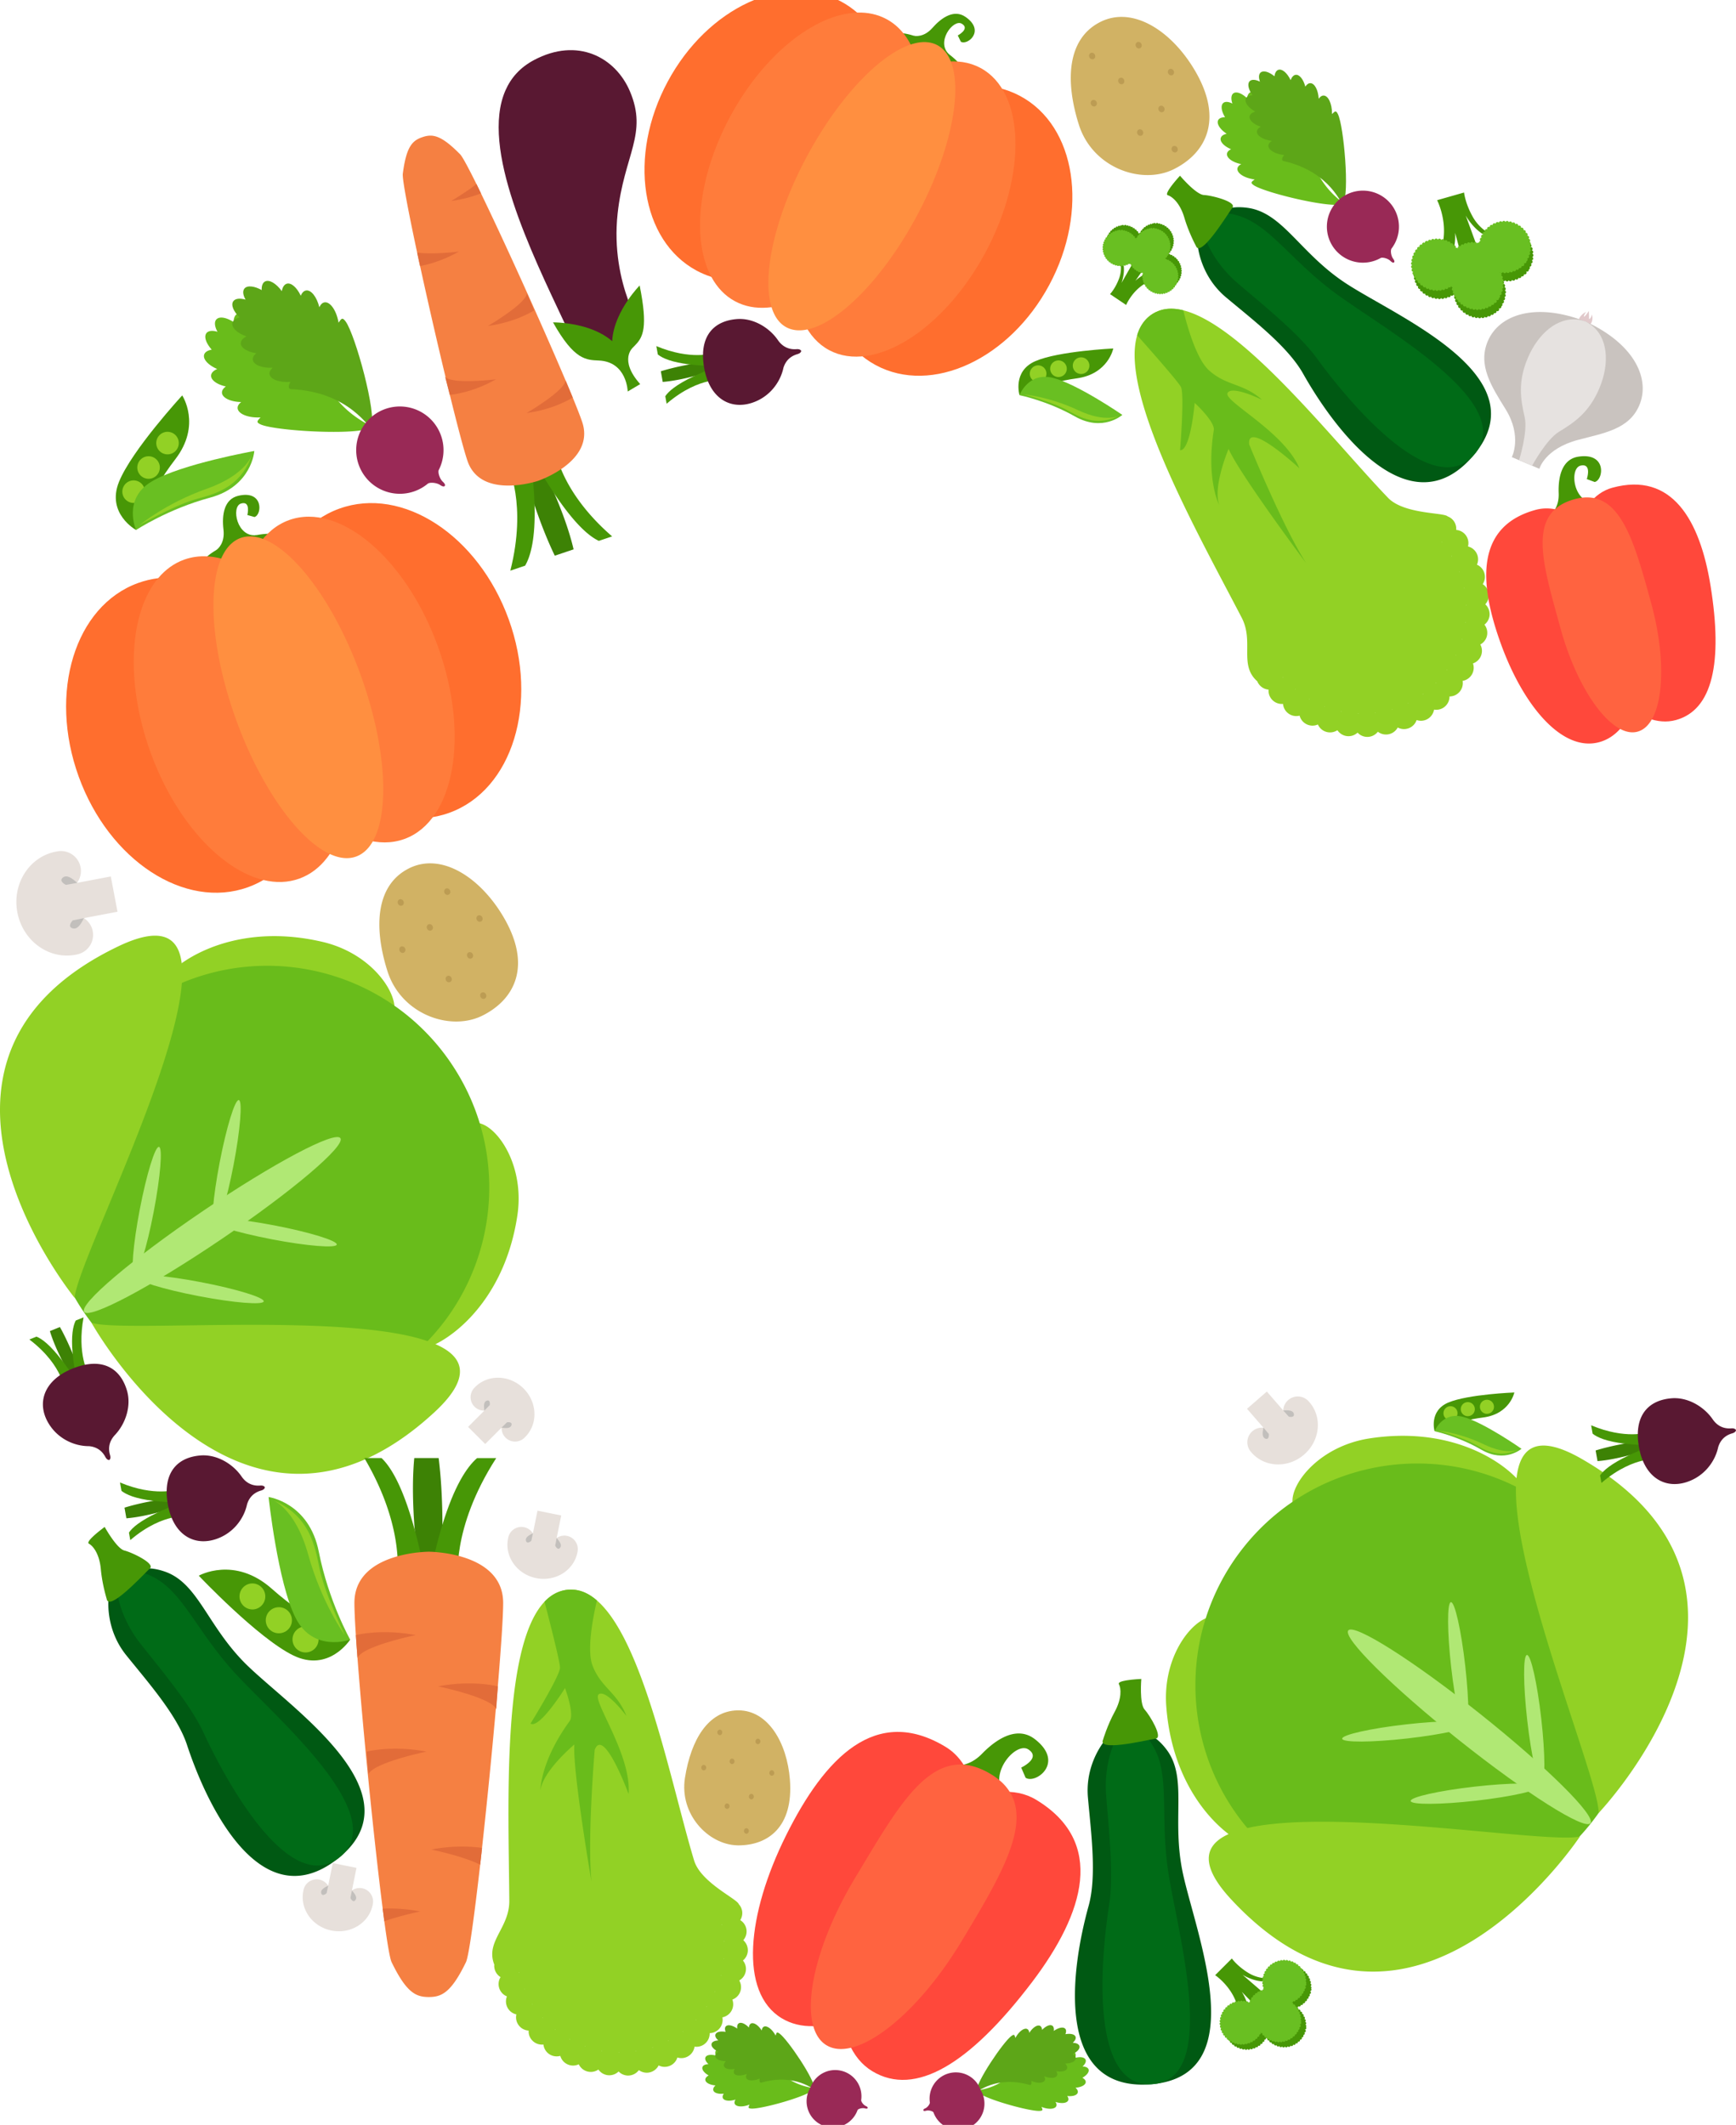 <svg xmlns="http://www.w3.org/2000/svg" xmlns:xlink="http://www.w3.org/1999/xlink" viewBox="0 0 275.145 336.76" height="359.211" width="293.488"><g transform="translate(1491.858 318.875)"><path d="M-1271.427-77.843c6.123-1.158 15.904-1.085 19.942-2.314 1.248-.38 1.949-.887 1.815-1.592a2.785 2.785 0 0 0-.192-.597c-.284-.637-.83-1.419-1.635-2.253-3.44-3.588-11.549-8.13-23.323-6.308-7.758 1.2-12.358 6.956-12.184 10.052.004.116.017.235.036.348.565 2.99 7.526 4.18 15.54 2.664M-1299.6-62.677c3.037-.119 5.757 6.397 6.076 14.551.318 8.155 4.105 21.957 1.067 22.076-3.037.118-13.43-6.867-14.558-22.455-.59-8.14 4.377-14.054 7.414-14.172" fill="#92d125"/><path d="M-1289.135-24.274c14.471 11.522 35.24 9.787 47.628-3.54a35.51 35.51 0 0 0 3.018-3.727l.004-.003c10.65-15.102 7.791-36.077-6.854-47.737a34.754 34.754 0 0 0-6.247-3.982c-11.405-5.685-25.007-4.68-35.418 2.408a35.073 35.073 0 0 0-7.734 7.18 35.062 35.062 0 0 0-6.021 11.284c-3.59 11.334-1.212 23.955 6.597 33.232a35.976 35.976 0 0 0 2.455 2.627c.81.787 1.67 1.54 2.572 2.258" fill="#69bc1b"/><path d="M-1260.637-43.112c10.6 8.44 19.938 14.346 20.857 13.193.918-1.153-6.93-8.93-17.531-17.37-10.6-8.44-19.938-14.346-20.856-13.192-.918 1.153 6.93 8.93 17.53 17.37" fill="#b0e874"/><path d="M-1259.626-54.861c-.64-5.647-1.658-10.167-2.272-10.098-.615.07-.593 4.704.047 10.35.641 5.647 1.658 10.167 2.273 10.098.614-.07.593-4.703-.048-10.35M-1247.577-46.493c-.64-5.647-1.658-10.168-2.272-10.098-.615.07-.593 4.703.047 10.35.64 5.646 1.66 10.167 2.273 10.097.615-.07.593-4.703-.048-10.35" fill="#b0e874"/><path d="M-1268.782-43.36c-5.647.64-10.28.661-10.35.047-.07-.615 4.451-1.632 10.098-2.273 5.646-.64 10.28-.662 10.35-.047.07.614-4.451 1.632-10.098 2.272M-1257.927-33.493c-5.647.64-10.28.662-10.35.048-.07-.615 4.45-1.632 10.097-2.273 5.646-.64 10.28-.662 10.35-.048.07.615-4.45 1.632-10.097 2.273" fill="#b0e874"/><path d="M-1238.486-31.544c.378-.395 33.362-35.312-2.615-56.081-6.962-4.022-9.85-2.061-10.396 3.026-.047.423-.076.868-.09 1.335-.025.955.011 1.998.102 3.107 1.267 15.326 13.158 44.027 13 48.613M-1241.443-27.83s-26.776 40.602-55.242 10.02c-19.806-21.276 48.49-8.199 55.242-10.02M-1423.342-126.883c-.721 6.19-3.708 15.505-3.739 19.726-.01 1.304.266 2.124.979 2.207.182.022.39.02.626-.005.693-.082 1.602-.37 2.64-.89 4.45-2.212 11.202-8.598 12.975-20.38 1.168-7.763-2.955-13.87-5.96-14.627a2.597 2.597 0 0 0-.344-.07c-3.023-.352-6.234 5.937-7.177 14.04M-1429.416-158.297c-.793 2.936-7.823 3.589-15.702 1.461-7.878-2.128-22.182-2.629-21.39-5.564.793-2.935 10.56-10.77 25.775-7.2 7.946 1.864 12.11 8.369 11.317 11.303" fill="#92d125"/><path d="M-1469.194-159.759c-15.313 10.377-19.85 30.719-10.824 46.517a35.51 35.51 0 0 0 2.657 3.992l.002.004c11.24 14.67 32.113 18.195 47.61 7.693a34.754 34.754 0 0 0 5.664-4.775c8.826-9.19 11.924-22.473 8.263-34.524-.999-3.302-2.51-6.516-4.547-9.523a35.062 35.062 0 0 0-8.975-9.113c-9.749-6.805-22.504-8.3-33.688-3.612-1.097.463-2.178.98-3.24 1.56a34.637 34.637 0 0 0-2.922 1.781" fill="#69bc1b"/><path d="M-1459.711-126.94c-11.217 7.601-19.64 14.753-18.812 15.973.827 1.22 10.59-3.952 21.807-11.553 11.217-7.601 19.639-14.753 18.812-15.973-.827-1.22-10.59 3.952-21.807 11.553" fill="#b0e874"/><path d="M-1448.798-122.471c5.581 1.072 10.199 1.449 10.316.842.117-.608-4.313-1.969-9.893-3.041-5.58-1.072-10.199-1.45-10.317-.842-.116.607 4.313 1.968 9.894 3.04M-1460.378-113.466c5.581 1.072 10.2 1.45 10.316.842.117-.607-4.313-1.968-9.894-3.04-5.58-1.073-10.199-1.45-10.315-.843-.117.608 4.313 1.97 9.893 3.041" fill="#b0e874"/><path d="M-1457.044-134.64c1.072-5.582 2.433-10.01 3.04-9.894.608.117.23 4.736-.841 10.316-1.073 5.58-2.434 10.01-3.042 9.894-.606-.117-.23-4.736.843-10.316M-1469.7-127.222c1.072-5.581 2.434-10.01 3.04-9.894.608.117.23 4.736-.842 10.316-1.071 5.58-2.433 10.01-3.04 9.894-.608-.117-.23-4.735.842-10.316" fill="#b0e874"/><path d="M-1477.359-109.246c.265.478 23.757 42.374 54.31 14.228 5.915-5.446 4.905-8.789.212-10.827-.39-.17-.806-.33-1.248-.483a29.051 29.051 0 0 0-2.996-.83c-15.006-3.36-45.948-.57-50.278-2.088M-1480.02-113.177s-30.77-37.665 6.907-55.717c26.215-12.56-6.633 48.73-6.908 55.717M-1288.516-211.593l.051.068a.17.17 0 0 0-.055-.001c.002-.023-.003-.046.004-.067m1.923 1.928c.019.02.042.03.06.05l-.051.003c0-.016-.006-.034-.009-.053m2.217 1.572c.022.017.05.026.072.043-.02.003-.037.009-.051.013-.007-.018-.015-.039-.02-.056m2.443 1.19c.025.006.051.02.078.03-.017.005-.032.015-.047.025a.35.35 0 0 0-.03-.054m2.69.78c-.016.017-.028.03-.045.036-.016-.016-.027-.025-.039-.05a.194.194 0 0 0 .084.014m15.002-4.491c-.023-.002-.043.007-.07.008.022-.024.042-.043.062-.068 0 .022.006.04.008.06m-2.076 1.764a.278.278 0 0 1-.067-.004l.072-.053c-.008.021-.002.039-.005.057m-2.341 1.406c-.021-.008-.04-.012-.059-.015.023-.015.05-.022.073-.037a.29.29 0 0 1-.014.052m-2.536 1c-.016-.017-.04-.022-.056-.028.021-.009.051-.012.08-.026a.285.285 0 0 1-.024.053m-2.664.566l-.052-.03c.03-.004.054-.009.083-.012a.214.214 0 0 0-.03.042m-2.723.123c-.016-.016-.036-.03-.052-.046.032 0 .06.002.09.005-.012.008-.03.03-.038.04m14.082-6.995c0 .017.012.035.015.055-.024.005-.044.007-.069.018.019-.028.039-.046.054-.073m1.38-2.335c.01.015.014.029.02.046-.017.006-.032.016-.05.022.012-.023.017-.048.03-.068m.974-2.546c.01.014.026.03.032.048-.018.012-.035.028-.054.04.007-.03.016-.057.022-.088m.555-2.66c.01.015.024.028.038.04a.344.344 0 0 0-.051.044c.002-.028.007-.053.013-.084m.099-2.72c.014.013.03.023.046.04-.018.012-.026.033-.042.049.003-.029-.004-.056-.004-.088m-.34-2.696c.016.01.031.016.045.029-.01.017-.014.036-.027.055-.008-.027-.01-.053-.019-.084m-.777-2.603c.011.008.03.012.047.022-.01.017-.01.034-.02.05-.01-.024-.022-.049-.027-.072m-2.735-4.648c-.005.025-.002.045-.003.067l-.055-.066c.016 0 .036-.002.058 0m1.526 2.207c.019.004.035.004.056.011-.004.019-.007.047-.01.066-.013-.029-.032-.049-.046-.077m-30.76 19.863c.03.076.06.153.097.225.047.086.106.16.164.239.017.025.023.043.023.043l.004-.003a2.11 2.11 0 0 0 1.491.803 2.105 2.105 0 0 0 2.29 2.262c.047.514.271 1.013.688 1.383.544.495 1.278.65 1.94.478.13.502.434.952.905 1.25a2.1 2.1 0 0 0 1.995.151c.206.473.583.87 1.096 1.086.674.29 1.42.196 1.994-.18.284.427.722.757 1.261.891a2.12 2.12 0 0 0 1.938-.506c.345.375.83.63 1.382.671a2.094 2.094 0 0 0 1.83-.814 2.109 2.109 0 0 0 3.15-.67 2.108 2.108 0 0 0 2.994-1.181c.229.078.475.118.72.116.274-.005.556-.064.824-.184a2.123 2.123 0 0 0 1.217-1.584 2.122 2.122 0 0 0 1.512-.325c.61-.41.942-1.08.941-1.765a2.08 2.08 0 0 0 1.437-.569 2.104 2.104 0 0 0 .64-1.897 2.107 2.107 0 0 0 1.641-2.765 2.126 2.126 0 0 0 1.175-1 2.105 2.105 0 0 0-.011-2c.455-.248.82-.657.997-1.18.23-.7.076-1.432-.34-1.97.407-.323.701-.78.79-1.332a2.13 2.13 0 0 0-.66-1.889c.346-.38.563-.883.559-1.436a2.107 2.107 0 0 0-.964-1.758c.28-.432.414-.964.314-1.509a2.087 2.087 0 0 0-1.232-1.573 2.118 2.118 0 0 0 .064-1.546 2.119 2.119 0 0 0-1.478-1.346c.123-.5.074-1.05-.195-1.535a2.1 2.1 0 0 0-1.678-1.084 2.095 2.095 0 0 0-.438-1.48 2.09 2.09 0 0 0-.909-.66c-.584-.644-6.928-.32-9.458-2.952-8.567-8.907-22.88-27.358-32.449-29.712-1.423-.355-2.742-.351-3.92.1l-.372.156a5.63 5.63 0 0 0-.764.437 5.227 5.227 0 0 0-1.073.98c-.533.639-.925 1.402-1.182 2.28-2.822 9.526 9.918 31.939 16.567 44.758 1.995 3.85-.49 7.48 2.484 10.096" fill="#92d125"/><path d="M-1311.625-265.742c.257-.877.65-1.64 1.183-2.278a5.227 5.227 0 0 1 1.072-.98 5.62 5.62 0 0 1 .764-.438l.372-.156c1.178-.451 2.497-.455 3.92-.1.723 2.939 2.176 7.833 4.104 9.543 2.82 2.498 5.317 1.948 8.376 4.635-.266-.128-4.805-2.32-5.466-1.067-.681 1.293 8.958 6.09 11.392 11.927 0 0-8.396-7.764-7.964-3.796 0 0 1.487 3.657 3.442 7.96 1.732 3.816 3.834 8.14 5.596 10.88 0 0-10.55-14.1-12.3-18.118 0 0-.64 1.5-1.143 3.36-.502 1.864-.876 4.087-.335 5.553-.125-.244-2.078-4.239-.867-11.888.218-1.348-3.031-4.321-3.031-4.321s-.638 7.642-2.316 7.5c0 0 .735-8.906.13-10.034-.481-.901-5.066-6.086-6.93-8.182" fill="#69bc1b"/><path d="M-1409.577-6.291l.015.083a.17.17 0 0 0-.048-.025c.01-.02.017-.043.033-.058m.837 2.591c.008.026.024.047.031.073-.014-.008-.033-.014-.047-.022.007-.014.01-.032.016-.051m1.26 2.408c.012.025.032.045.045.071-.02-.007-.037-.01-.052-.012l.008-.06m1.636 2.172c.02.016.036.041.056.061-.018-.002-.035 0-.053.002.001-.023-.001-.045-.003-.063m2.042 1.919c-.021.007-.039.013-.057.01-.007-.02-.012-.034-.011-.06.02.02.04.04.068.05m15.404 2.815c-.019-.011-.041-.013-.065-.024l.086-.032c-.011.019-.013.037-.02.056m-2.652.628a.278.278 0 0 1-.057-.033l.088-.015c-.017.015-.019.034-.03.048m-2.725.189c-.015-.017-.03-.028-.045-.04.027-.003.054.003.081 0a.29.29 0 0 1-.036.04m-2.713-.262c-.007-.022-.026-.037-.037-.05.022.002.051.012.083.013a.285.285 0 0 1-.046.037m-2.63-.707l-.033-.05.08.027a.214.214 0 0 0-.046.023m-2.481-1.127c-.007-.022-.02-.043-.026-.065a1.1 1.1 0 0 1 .077.045c-.013.002-.039.014-.051.02m15.722.167c-.007.015-.005.037-.011.055-.023-.006-.042-.013-.07-.014.03-.017.056-.024.081-.04m2.291-1.454c.002.018 0 .032-.003.05-.018-.002-.036 0-.054-.003.02-.015.036-.035.057-.047m2.025-1.826c.002.018.008.04.006.058-.022.002-.043.01-.066.012.02-.025.04-.045.06-.07m1.703-2.116a.204.204 0 0 0 .015.052c-.022.003-.044.01-.066.017.016-.025.032-.044.05-.07m1.324-2.377c.007.017.017.034.024.056-.022.002-.038.017-.06.024.016-.024.022-.051.036-.08m.922-2.556c.01.017.021.03.028.046-.017.011-.03.026-.05.037.006-.027.016-.05.022-.083m.49-2.672c.007.013.021.024.032.041-.016.011-.024.025-.04.036.001-.027.002-.054.008-.077m-.324-5.383c-.015.02-.022.039-.033.058l-.019-.083c.014.007.033.014.052.025m.357 2.66c.014.012.028.02.044.035-.012.015-.027.04-.039.054.001-.031-.006-.057-.005-.089m-36.426 3.716a2.28 2.28 0 0 0-.017.244c.003.099.022.19.037.288.004.03.002.049.002.049h.004a2.11 2.11 0 0 0 .963 1.392 2.105 2.105 0 0 0 1.012 3.056 2.087 2.087 0 0 0-.015 1.544c.26.688.842 1.16 1.51 1.307a2.08 2.08 0 0 0 .239 1.525 2.1 2.1 0 0 0 1.708 1.041 2.07 2.07 0 0 0 .483 1.466c.469.565 1.176.82 1.858.746.059.509.3 1.002.719 1.366a2.12 2.12 0 0 0 1.956.43c.137.491.453.94.926 1.226a2.094 2.094 0 0 0 2 .106 2.109 2.109 0 0 0 3.111.835 2.108 2.108 0 0 0 3.204.308c.168.174.368.321.587.43.247.12.525.196.818.212.731.032 1.401-.31 1.804-.859.416.302.941.462 1.495.398a2.122 2.122 0 0 0 1.64-1.145c.458.235 1 .302 1.539.146a2.104 2.104 0 0 0 1.431-1.399 2.107 2.107 0 0 0 2.719-1.717c.51.067 1.049-.04 1.502-.357a2.105 2.105 0 0 0 .898-1.786 2.112 2.112 0 0 0 1.425-.6c.523-.517.718-1.24.592-1.907a2.128 2.128 0 0 0 1.31-.829 2.13 2.13 0 0 0 .268-1.982c.482-.181.904-.53 1.152-1.026a2.107 2.107 0 0 0-.06-2.003c.446-.258.807-.672.966-1.201a2.087 2.087 0 0 0-.384-1.962c.398-.328.685-.796.76-1.348a2.119 2.119 0 0 0-.704-1.87c.336-.39.542-.902.523-1.456a2.1 2.1 0 0 0-1.002-1.729c.272-.44.39-.974.282-1.517a2.09 2.09 0 0 0-.51-1c-.226-.84-6.026-3.434-7.084-6.929-3.583-11.827-7.948-34.767-15.403-41.212-1.106-.963-2.283-1.559-3.537-1.693l-.403-.03a5.63 5.63 0 0 0-.879.043c-.115.014-.23.036-.347.058a5.227 5.227 0 0 0-1.053.328c-.766.326-1.462.828-2.09 1.493-6.842 7.204-5.679 32.958-5.581 47.398.028 4.336-3.835 6.44-2.374 10.122" fill="#92d125"/><path d="M-1405.557-65.027c.628-.665 1.324-1.167 2.09-1.493a5.227 5.227 0 0 1 1.4-.385c.3-.04.596-.051.879-.043l.403.03c1.254.133 2.43.729 3.537 1.692-.692 2.947-1.622 7.967-.68 10.366 1.377 3.507 3.851 4.15 5.355 7.935-.18-.235-3.227-4.25-4.385-3.434-1.194.842 5.213 9.494 4.728 15.8 0 0-3.95-10.73-5.37-7 0 0-.336 3.933-.55 8.656-.19 4.185-.283 8.992.04 12.235 0 0-2.99-17.356-2.722-21.73 0 0-1.253 1.046-2.546 2.474-1.294 1.432-2.637 3.243-2.822 4.794 0-.274.076-4.72 4.63-10.983.806-1.102-.737-5.227-.737-5.227s-4.04 6.518-5.47 5.628c0 0 4.701-7.6 4.674-8.88-.018-1.02-1.746-7.722-2.454-10.435" fill="#69bc1b"/><path d="M-1437.536-24.962c-.168.15-.34.3-.524.447a5.054 5.054 0 0 1-.226.184c-.072.059-.146.115-.22.172-11.859 9.1-20.334-7.915-23.71-18.167-1.547-4.697-6.133-9.872-9.64-14.23-2.682-3.338-2.88-6.989-2.824-8.515.016-.465.055-.734.055-.734.454-1.067 1.22-2.33 2.39-3.247.057-.048.115-.093.176-.136a5.822 5.822 0 0 1 .387-.262c.954-.59 2.133-.949 3.574-.855l.003-.002c.742.049 1.552.216 2.435.53 5.293 1.888 6.681 8.715 12.987 14.839 6.997 6.793 26.425 19.866 15.137 29.976" fill="#005913"/><path d="M-1437.536-24.962a6.146 6.146 0 0 1-.52.454c-.026.024-.056.047-.087.07-.048.037-.095.074-.143.107-7.53 5.485-16.96-10.58-21.334-19.987-2.017-4.336-6.464-9.618-9.932-14.006-2.356-2.98-3.244-5.828-3.574-7.348a9.3 9.3 0 0 1-.185-1.141c.147-.77.468-1.635 1.086-2.226a1.518 1.518 0 0 1 .19-.167c.112-.093.232-.175.363-.244.663-.36 1.564-.457 2.776-.062.54.172 1.14.445 1.807.832 4.414 2.563 6.683 8.714 12.621 15.12 6.587 7.106 23.874 21.826 16.932 28.598" fill="#006b17"/><path d="M-1468.095-70.307l-.003.002c-.144.132-.426.417-.798.793a77.183 77.183 0 0 1-2.109 2.064c-.722.671-1.47 1.321-2.121 1.776-.67.473-1.233.735-1.554.601-.143-.056-.237-.191-.272-.42 0 0-.704-2.27-.925-4.694-.217-2.427-1.225-3.682-1.888-4.038-.278-.15.117-.64.67-1.163.765-.72 1.83-1.494 1.83-1.494s1.897 3.432 3.128 3.739c1.23.307 4.9 2.061 4.042 2.834" fill="#479706"/><path d="M-1308.454 11.34c-.223.032-.45.06-.685.081-.095.012-.19.021-.289.028a9.523 9.523 0 0 1-.28.02c-14.915.975-12.505-17.88-9.614-28.28 1.324-4.764.387-11.615-.106-17.187-.375-4.266 1.488-7.41 2.384-8.648.271-.378.453-.58.453-.58.97-.635 2.31-1.258 3.792-1.371.074-.008.147-.013.222-.015a5.822 5.822 0 0 1 .467-.003c1.12.04 2.3.397 3.447 1.275h.003c.59.454 1.17 1.042 1.73 1.795 3.351 4.51.711 10.958 2.55 19.553 2.042 9.536 10.928 31.201-4.074 33.333" fill="#005913"/><path d="M-1308.454 11.34c-.217.043-.446.071-.684.09-.035.005-.074.007-.112.01-.06.004-.12.008-.178.009-9.31.375-8.221-18.221-6.63-28.473.733-4.725-.028-11.588-.472-17.163-.303-3.787.54-6.648 1.111-8.095.272-.683.481-1.052.481-1.052.55-.558 1.298-1.099 2.14-1.247a1.518 1.518 0 0 1 .25-.033c.145-.015.29-.016.438-.001.752.07 1.554.49 2.342 1.49.354.445.7 1.005 1.04 1.697 2.246 4.583.714 10.958 2.09 19.584 1.527 9.569 7.718 31.413-1.816 33.185" fill="#006b17"/><path d="M-1308.66-43.34h-.003c-.193.03-.586.11-1.105.216-.775.157-1.83.37-2.9.544-.973.157-1.957.281-2.75.298-.82.02-1.434-.074-1.626-.364-.088-.126-.091-.291.008-.501 0 0 .675-2.279 1.839-4.416 1.168-2.138 1.028-3.742.674-4.406-.148-.279.453-.466 1.203-.595 1.036-.172 2.352-.225 2.352-.225s-.33 3.908.523 4.847c.852.939 2.928 4.437 1.785 4.602" fill="#479706"/><path d="M-1257.747-247.418c-.136.18-.276.36-.428.541-.06.076-.12.15-.186.224-.06.072-.12.142-.182.212-9.868 11.227-21.483-3.819-26.785-13.221-2.429-4.308-7.932-8.494-12.218-12.09-3.279-2.753-4.182-6.296-4.423-7.804a7.385 7.385 0 0 1-.088-.73c.238-1.136.745-2.523 1.714-3.65.047-.058.096-.113.147-.167a5.822 5.822 0 0 1 .328-.332c.822-.764 1.91-1.345 3.341-1.533l.002-.002c.738-.096 1.565-.09 2.492.047 5.56.825 8.246 7.253 15.62 12.037 8.181 5.306 29.777 14.361 20.666 26.468" fill="#005913"/><path d="M-1257.747-247.418a6.146 6.146 0 0 1-.422.547 3.8 3.8 0 0 1-.192.218c-6.323 6.842-18.69-7.087-24.807-15.467-2.82-3.862-8.207-8.18-12.46-11.813-2.89-2.466-4.314-5.087-4.933-6.514-.29-.676-.402-1.084-.402-1.084-.006-.783.142-1.694.633-2.394a1.518 1.518 0 0 1 .154-.2c.092-.113.194-.217.308-.31.581-.483 1.446-.752 2.712-.6.563.064 1.205.215 1.934.465 4.827 1.658 8.247 7.252 15.315 12.383 7.841 5.694 27.655 16.78 22.16 24.77" fill="#006b17"/><path d="M-1296.525-285.97l-.002.002c-.116.157-.337.492-.63.933a77.183 77.183 0 0 1-1.667 2.434c-.579.798-1.187 1.582-1.737 2.154-.566.594-1.067.96-1.408.891-.15-.027-.27-.142-.347-.36 0 0-1.132-2.09-1.819-4.425-.683-2.338-1.916-3.374-2.636-3.594-.3-.093-.009-.65.431-1.271.612-.854 1.506-1.821 1.506-1.821s2.527 2.998 3.794 3.06c1.267.063 5.207 1.072 4.515 1.997" fill="#479706"/><path d="M-1232.22-90.438a74.048 74.048 0 0 1 2.32-.298c.191-.022.38-.042.576-.063l.202 1.132-.42.155a50.897 50.897 0 0 1-4.152 1.284c-1.57.412-3.344.786-4.966.918l-.302-1.688c1.149-.357 2.645-.737 4.562-1.085a54.777 54.777 0 0 1 2.18-.355" fill="#3d8205"/><path d="M-1229.4-89.998l-.049.172-.011.036-.082.278-.567 1.92s-.507-.005-1.378.194c-1.427.327-3.828 1.201-6.557 3.546l-.212-1.192c.512-.78 1.756-1.852 4.562-3.184.514-.245 1.083-.5 1.71-.763.487-.203 1.01-.414 1.571-.63.18-.067.362-.138.55-.207l.463-.17" fill="#479706"/><path d="M-1230.697-91.87l.798 1.134.64.91h-.19c-.14.001-.278 0-.414-.002-1.807-.01-3.301-.105-4.536-.255-2.817-.34-4.282-.97-5.038-1.577l-.237-1.327c5.506 2.299 8.977 1.118 8.977 1.118" fill="#479706"/><path d="M-1226.963-97.267c2.565-.224 5.09 1.276 6.474 3.212l-.002-.01c1.027 1.6 2.424 1.609 3.047 1.563.624-.045.731.275.731.275s.003.075-.06.174c-.067.11-.214.245-.53.338-.563.162-1.752.605-2.234 2.196-.017.08-.034.161-.056.243-.56 2.216-2.274 4.447-4.999 5.304-2.865.9-5.586-.245-6.895-3.426a9.112 9.112 0 0 1-.498-1.593 4.938 4.938 0 0 1-.07-.337 12.633 12.633 0 0 1-.166-1.11 9.79 9.79 0 0 1-.055-1.162c.041-3.376 1.964-5.377 5.313-5.667" fill="#591832"/><path d="M-1380.38-261.474a74.048 74.048 0 0 1 2.32-.299c.192-.022.382-.042.577-.063l.202 1.133-.42.154a50.897 50.897 0 0 1-4.152 1.285c-1.571.412-3.344.785-4.967.918l-.3-1.689c1.147-.356 2.644-.737 4.561-1.085a54.777 54.777 0 0 1 2.179-.354" fill="#3d8205"/><path d="M-1377.559-261.035l-.05.172-.01.036-.083.278-.566 1.92s-.507-.004-1.379.195c-1.426.326-3.827 1.2-6.556 3.545l-.213-1.192c.513-.779 1.757-1.852 4.563-3.183.514-.245 1.083-.5 1.71-.764.487-.202 1.01-.413 1.571-.629.18-.068.362-.138.55-.207l.463-.17" fill="#479706"/><path d="M-1378.857-262.906l.798 1.133.641.91h-.191c-.14.002-.277 0-.413-.001-1.808-.01-3.301-.105-4.536-.256-2.817-.34-4.283-.97-5.039-1.576l-.236-1.327c5.506 2.298 8.976 1.117 8.976 1.117" fill="#479706"/><path d="M-1375.123-268.303c2.565-.225 5.091 1.276 6.475 3.212l-.002-.01c1.027 1.6 2.424 1.609 3.047 1.563.624-.045.73.274.73.274s.004.075-.06.174c-.066.11-.213.246-.53.338-.563.162-1.751.606-2.233 2.196-.017.081-.035.162-.056.243-.56 2.217-2.274 4.448-5 5.305-2.864.9-5.586-.245-6.894-3.426a9.112 9.112 0 0 1-.498-1.594 4.938 4.938 0 0 1-.07-.336c-.014-.059-.025-.121-.036-.183a12.633 12.633 0 0 1-.13-.927 9.79 9.79 0 0 1-.056-1.162c.042-3.376 1.965-5.377 5.313-5.667" fill="#591832"/><g><path d="M-1479.538-102.277c.255.686.515 1.421.779 2.206.062.183.121.364.183.55l-1.065.436s-.086-.134-.24-.38a50.897 50.897 0 0 1-2.128-3.788c-.733-1.449-1.47-3.104-1.941-4.662l1.587-.65c.59 1.048 1.277 2.431 2.02 4.232.262.633.531 1.315.805 2.056" fill="#3d8205"/><path d="M-1479.375-99.427l-.179-.011-.037-.004-.29-.022-1.996-.15s-.102-.497-.48-1.307c-.618-1.326-1.978-3.49-4.844-5.665l1.12-.458c.87.337 2.18 1.328 4.072 3.791.348.452.717.954 1.106 1.511.3.435.616.9.945 1.405.104.16.211.324.319.493l.264.417" fill="#479706"/><path d="M-1477.819-101.089l-.94 1.019-.755.818c-.013-.063-.028-.125-.04-.187-.03-.136-.058-.271-.085-.405-.37-1.769-.592-3.249-.704-4.488-.26-2.826.048-4.39.482-5.257l1.248-.51c-1.09 5.866.794 9.01.794 9.01" fill="#479706"/><path d="M-1471.757-98.572c.759 2.46-.178 5.245-1.78 7.005l.01-.004c-1.35 1.34-1.064 2.707-.888 3.307.175.6-.115.772-.115.772s-.072.02-.183-.022c-.12-.042-.284-.157-.441-.447-.277-.517-.96-1.585-2.617-1.722-.082 0-.165 0-.25-.004-2.284-.08-4.825-1.288-6.236-3.773-1.481-2.612-.934-5.513 1.9-7.46a9.112 9.112 0 0 1 1.454-.822c.1-.05.207-.095.314-.139.055-.027.113-.05.17-.074a12.633 12.633 0 0 1 .88-.322 9.79 9.79 0 0 1 1.125-.299c3.309-.669 5.67.791 6.657 4.004" fill="#591832"/></g><g><path d="M-1465.387-81.375a74.048 74.048 0 0 1 2.32-.299c.192-.022.382-.042.577-.063l.202 1.132s-.149.057-.42.155a50.897 50.897 0 0 1-4.152 1.285c-1.57.411-3.344.785-4.966.917l-.301-1.688c1.148-.356 2.644-.737 4.561-1.085a54.777 54.777 0 0 1 2.18-.354" fill="#3d8205"/><path d="M-1462.566-80.936l-.049.172-.011.036-.082.278-.567 1.92s-.507-.005-1.378.195c-1.427.326-3.828 1.2-6.557 3.545l-.212-1.192c.512-.78 1.756-1.852 4.562-3.183.514-.246 1.083-.5 1.71-.764.488-.202 1.01-.413 1.571-.629.18-.068.362-.138.55-.208.151-.054.306-.112.463-.17" fill="#479706"/><path d="M-1463.863-82.807l.798 1.133.64.91h-.19c-.14.002-.278 0-.414-.001-1.807-.01-3.3-.105-4.536-.256-2.817-.34-4.282-.97-5.038-1.576l-.237-1.327c5.506 2.298 8.977 1.117 8.977 1.117" fill="#479706"/><path d="M-1460.13-88.205c2.566-.224 5.091 1.277 6.475 3.212l-.002-.01c1.027 1.601 2.424 1.61 3.048 1.564.623-.046.73.274.73.274s.004.075-.06.174c-.067.11-.214.246-.53.338-.563.162-1.752.605-2.233 2.196-.018.081-.035.162-.057.243-.559 2.217-2.274 4.448-4.999 5.305-2.865.9-5.586-.246-6.895-3.426a9.112 9.112 0 0 1-.498-1.594 4.938 4.938 0 0 1-.07-.336 12.633 12.633 0 0 1-.166-1.11 9.79 9.79 0 0 1-.055-1.162c.041-3.376 1.964-5.377 5.313-5.668" fill="#591832"/></g><g><path d="M-1329.312-37.136l-.692-1.606s3.206-1.5 1.143-2.87c-1.55-1.031-4.637 1.948-4.632 4.84a3.596 3.596 0 0 0 1.195 2.697l-1.281-.758-2.232-1.316-2.499-1.477-2.534-1.499-.22-.127s.15.056.422.098a4.11 4.11 0 0 0 1.502-.05c.839-.184 1.876-.657 2.942-1.748 1.39-1.429 3.26-2.886 5.183-3.153 1.072-.15 2.162.07 3.194.871 4.813 3.737.054 7.16-1.49 6.098" fill="#479706"/><path d="M-1342.666-13.105C-1347-5.918-1352.851-.769-1358.305 1.27c-.027.013-.055.02-.08.03-1.574.58-3.112.9-4.57.935-1.82.048-3.517-.353-4.998-1.246-6.799-4.098-5.516-16.512.66-28.94 6.18-12.443 14.258-20.737 25.28-14.092 1.165.702 2.124 1.664 2.873 2.838l.003.002c.312.49.588 1.015.827 1.577.482 1.11.82 2.354 1.01 3.697.014.066.021.134.03.202.772 5.782-1.045 13.403-5.396 20.622" fill="#ff483b"/><path d="M-1352.937-19.556c-7.164 11.884-7.458 24.84-.657 28.94 6.801 4.1 15.44-1.137 25.285-14.094 8.394-11.05 11.717-22.273.657-28.94-6.801-4.1-18.121 2.21-25.285 14.094" fill="#ff483b"/><path d="M-1339.479-11.183c-5.52 9.156-12.47 15.629-17.493 16.84-1.47.352-2.772.257-3.824-.358-.024-.01-.041-.02-.063-.033-1.011-.61-1.705-1.65-2.096-3.031-1.413-4.945 1.057-14.255 6.663-23.554 5.429-9.007 9.766-16.837 15.448-17.806l.202-.029c.489-.07.986-.09 1.496-.05.002-.003.002-.003.006 0l.003.002c1.32.09 2.718.55 4.219 1.435l.06.037c.508.3.963.619 1.365.958a7.664 7.664 0 0 1 1.676 1.89c3.36 5.405-1.698 13.805-7.662 23.699" fill="#ff6340"/></g><g><path d="M-1239.112-242.487l-1.247-.461s.854-2.55-.98-2.133c-1.379.312-1.357 3.572.236 5.084a2.732 2.732 0 0 0 2.11.756l-1.088.307-1.893.539-2.122.6-2.152.61-.185.054s.11-.053.275-.18c.206-.158.499-.428.757-.85-.001-.003-.001-.003.002-.003.338-.558.622-1.376.58-2.534-.058-1.514.12-3.305.98-4.504.479-.668 1.172-1.152 2.153-1.3 4.577-.69 3.967 3.721 2.574 4.015" fill="#479706"/><path d="M-1232.888-222.552c1.685 6.148 1.452 12.065-.283 16.134-.008.021-.019.04-.027.06-.505 1.17-1.134 2.183-1.879 3.003-.927 1.027-2.036 1.75-3.303 2.097-5.817 1.594-11.974-5.615-15.576-15.522-3.608-9.92-3.94-18.708 5.49-21.291a6.658 6.658 0 0 1 3.067-.093l.003-.001c.433.084.866.208 1.3.37.864.318 1.725.783 2.563 1.382a1.8 1.8 0 0 1 .127.09c3.585 2.604 6.826 7.595 8.518 13.771" fill="#ff483b"/><path d="M-1241.817-220.281c2.785 10.166 9.759 17.115 15.577 15.521 5.818-1.594 7.463-9.09 5.491-21.293-1.68-10.406-6.115-18.114-15.576-15.522-5.818 1.594-8.277 11.128-5.492 21.294" fill="#ff483b"/><path d="M-1230.16-223.3c2.145 7.834 2.064 15.049.1 18.446-.576.994-1.311 1.66-2.2 1.917-.018.008-.033.012-.051.017-.866.237-1.801.074-2.766-.435-3.46-1.813-7.288-8.049-9.468-16.004-2.11-7.705-4.146-14.192-1.703-17.826.029-.04.059-.085.09-.126a5.16 5.16 0 0 1 .757-.85c-.001-.002-.001-.002.002-.003l.003-.001c.741-.678 1.726-1.207 3-1.569l.052-.014a7.658 7.658 0 0 1 1.242-.249 5.822 5.822 0 0 1 1.917.068c4.734.983 6.705 8.166 9.024 16.63" fill="#ff6340"/></g><g><path d="M-1421.792-72.793c-.049 1.8-.139 3.727-.274 5.785-.024.429-.057.862-.09 1.307h-2.588s-.065-.36-.176-.997a114.33 114.33 0 0 1-.857-6.124 103.49 103.49 0 0 1-.351-3.593c-.29-3.65-.42-7.725-.07-11.38h3.863c.335 2.687.588 6.162.6 10.551.008 1.392-.008 2.875-.057 4.45" fill="#3d8205"/><path d="M-1423.899-66.187l-.363-.184-.658-.327-4.033-2.02s.236-1.266.09-3.508c-.217-3.336-1.283-8.843-5.247-15.568h2.727c1.527 1.45 3.414 4.634 5.255 11.38.294 1.085.596 2.261.89 3.539a129.53 129.53 0 0 1 1.144 5.59c.06.359.13.726.195 1.098" fill="#479706"/><path d="M-1419.237-68.328l-2.828 1.32-2.272 1.062c.027-.142.049-.283.075-.425.053-.31.11-.614.168-.915.738-4.004 1.538-7.279 2.36-9.957 1.87-6.113 3.846-9.114 5.49-10.55h3.036c-7.275 11.3-6.029 19.465-6.029 19.465" fill="#479706"/><path d="M-1412.111-64.844c0 2.184-.335 7.12-.846 13.233-.098 1.127-.196 2.294-.306 3.495a1056.94 1056.94 0 0 1-2.196 22.105c-.094.902-.196 1.796-.294 2.666-.935 8.17-1.797 14.498-2.254 15.441-2.356 4.86-3.87 5.525-5.892 5.525-2.02 0-3.536-.666-5.891-5.525-.27-.555-.678-2.947-1.156-6.483-.082-.633-.171-1.298-.257-1.997-1.36-10.599-3.152-28.572-3.997-39.747a248.442 248.442 0 0 1-.258-3.601c-.147-2.258-.228-4.026-.228-5.112 0-4.483 3.605-6.488 6.822-7.382a20.337 20.337 0 0 1 3.087-.596c.192-.02.372-.04.54-.053.82-.078 1.338-.078 1.338-.078s.376 0 .993.045c.314.025.69.062 1.114.115.764.094 1.674.253 2.625.502 3.275.865 7.056 2.854 7.056 7.447" fill="#f58042"/><path d="M-1435.457-59.734s3.998-1.056 9.467 0c0 0-8.423 1.733-9.211 3.605l-.256-3.605zM-1433.737-41.27s3.997-1.056 9.466 0c0 0-8.423 1.733-9.21 3.605l-.256-3.605zM-1425.25-15.939s-3.087.63-5.696 1.552c-.081-.633-.171-1.299-.257-1.997a25.28 25.28 0 0 1 5.953.445M-1412.951-51.612s-3.998-1.056-9.467 0c0 0 8.423 1.733 9.21 3.605l.257-3.605zM-1415.457-26.013c-.098.906-.2 1.798-.296 2.67-2.63-1.358-7.753-2.41-7.753-2.41 3.514-.68 6.422-.486 8.049-.26" fill="#e26c39"/></g><g><path d="M-1408.243-242.245c-.43-1.402-.86-2.913-1.29-4.536-.093-.337-.18-.68-.27-1.032l1.997-.672s.144.26.395.723c.47.877 1.311 2.492 2.252 4.505a84.28 84.28 0 0 1 1.204 2.682c1.171 2.742 2.33 5.853 3.008 8.765l-2.981 1.003c-.956-1.987-2.054-4.603-3.203-7.988a98.045 98.045 0 0 1-1.112-3.45" fill="#3d8205"/><path d="M-1408.332-247.89l.328.047.593.081 3.638.512s.146 1.039.841 2.73c1.033 2.52 3.286 6.494 8.093 10.655l-2.106.708c-1.555-.722-3.838-2.69-7.01-7.418a77.81 77.81 0 0 1-1.607-2.501c-.737-1.201-1.513-2.537-2.334-4.018-.14-.261-.289-.527-.436-.797" fill="#479706"/><path d="M-1411.374-245.028l1.84-1.754 1.478-1.408c.016.116.036.23.052.346.04.253.074.503.108.75.47 3.283.703 6.018.764 8.299.144 5.204-.602 8.033-1.498 9.569l-2.343.788c2.68-10.612-.401-16.59-.401-16.59" fill="#479706"/><path d="M-1417.779-245.867c-.567-1.686-1.59-5.583-2.784-10.433-.217-.895-.444-1.822-.67-2.777a860.731 860.731 0 0 1-4.045-17.632c-.162-.721-.315-1.438-.466-2.135-1.4-6.548-2.378-11.657-2.27-12.503.557-4.362 1.553-5.27 3.113-5.794 1.56-.525 2.902-.405 5.982 2.734.352.358 1.289 2.1 2.576 4.704.227.467.47.958.717 1.474 3.801 7.828 9.852 21.236 13.406 29.642.417.978.797 1.889 1.134 2.712.7 1.705 1.222 3.048 1.504 3.887 1.164 3.46-1.099 5.943-3.35 7.469-.793.54-1.586.958-2.227 1.261-.143.066-.276.128-.403.182-.613.272-1.013.407-1.013.407s-.29.098-.778.223a19.76 19.76 0 0 1-.89.201 16.52 16.52 0 0 1-2.156.294c-2.752.182-6.187-.37-7.38-3.916" fill="#f58042"/><path d="M-1401.087-255.873s-2.81 1.853-7.307 2.458c0 0 6.052-3.525 6.174-5.174l1.133 2.716zM-1407.208-269.678s-2.811 1.853-7.307 2.458c0 0 6.051-3.525 6.174-5.174l1.133 2.716zM-1420.337-287.026s2.22-1.287 3.994-2.677c.227.468.47.958.717 1.475-1.21.47-2.807.947-4.71 1.202M-1420.566-256.298s3.36-.223 7.307-2.458c0 0-6.952.85-8.046-.39l.739 2.848zM-1425.28-276.707c-.16-.725-.313-1.44-.464-2.138 2.382.365 6.61-.154 6.61-.154-2.536 1.438-4.831 2.044-6.145 2.292" fill="#e26c39"/></g><g><path d="M-1374.824-26.416c-.062 0-.123-.002-.185-.004-4.617-.124-9.195-4.935-8.287-10.695.965-6.126 3.718-10.58 8.287-10.696.062-.003.123-.003.185-.003 4.68 0 7.707 5.096 8.162 10.988.582 7.516-3.483 10.41-8.162 10.41" fill="#d1b264"/><path d="M-1377.381-44.32c0 .24-.177.436-.395.436-.218 0-.394-.195-.394-.436 0-.24.176-.436.394-.436.218 0 .395.195.395.436M-1379.922-38.735c0 .24-.176.436-.394.436-.218 0-.395-.195-.395-.436s.177-.436.395-.436c.218 0 .394.195.394.436M-1375.437-39.731c0 .24-.177.436-.394.436-.218 0-.395-.196-.395-.436 0-.241.177-.436.395-.436.217 0 .394.195.394.436M-1371.339-42.887c0 .24-.176.436-.394.436-.218 0-.395-.196-.395-.436 0-.241.177-.436.395-.436.218 0 .394.195.394.436M-1369.138-37.887c0 .24-.177.436-.394.436-.218 0-.395-.196-.395-.436s.177-.436.395-.436c.217 0 .394.195.394.436M-1376.226-32.63c0 .24-.177.436-.394.436-.218 0-.395-.195-.395-.436 0-.24.177-.436.395-.436.217 0 .394.195.394.436M-1372.377-34.141c0 .24-.177.436-.395.436-.218 0-.394-.196-.394-.436 0-.241.176-.436.394-.436.218 0 .395.195.395.436M-1373.166-28.697c0 .241-.177.436-.395.436-.218 0-.394-.195-.394-.436 0-.24.176-.436.394-.436.218 0 .395.196.395.436" fill="#bc9c53"/></g><g><path d="M-1415.405-157.913a8.32 8.32 0 0 1-.203.097c-5.107 2.37-12.714-.394-14.85-7.173-2.273-7.21-1.687-13.563 3.237-16.17.065-.038.132-.071.2-.105 5.105-2.54 11.177 1.377 14.872 7.56 4.715 7.886 1.85 13.25-3.256 15.791" fill="#d1b264"/><path d="M-1427.915-176.062c.13.262.044.571-.194.69-.238.118-.536 0-.667-.262-.13-.263-.044-.572.194-.69.237-.118.536-.001.667.262M-1427.656-168.588c.13.262.044.571-.194.69-.237.118-.536 0-.667-.262-.13-.263-.044-.572.194-.69s.536-.001.667.262M-1423.302-172.11c.13.262.044.571-.194.69-.238.118-.537 0-.667-.262-.131-.263-.044-.572.193-.69.238-.118.537-.001.668.262M-1420.544-177.78c.13.264.044.573-.194.69-.237.12-.536.002-.667-.26-.13-.263-.044-.572.194-.69.238-.12.537-.002.667.26M-1415.428-173.518c.131.263.044.572-.193.69-.238.119-.537.001-.668-.261-.13-.263-.044-.572.194-.69.238-.119.537-.001.667.261M-1420.308-163.933c.13.263.044.572-.194.69s-.537.001-.667-.262c-.131-.262-.044-.571.193-.69.238-.118.537 0 .668.262M-1416.929-167.671c.131.262.044.571-.193.69-.238.118-.537 0-.668-.262-.13-.263-.044-.572.194-.69s.537-.001.667.262M-1414.834-161.302c.13.263.044.572-.194.69-.238.119-.536.002-.667-.261-.13-.263-.044-.572.194-.69.238-.119.536-.001.667.261" fill="#bc9c53"/></g><g><path d="M-1305.819-292.06a8.32 8.32 0 0 1-.203.097c-5.106 2.37-12.714-.393-14.85-7.173-2.272-7.21-1.686-13.563 3.237-16.17.066-.038.133-.071.2-.104 5.106-2.54 11.177 1.377 14.872 7.559 4.715 7.887 1.85 13.251-3.256 15.791" fill="#d1b264"/><path d="M-1318.329-310.21c.131.264.044.573-.193.69-.238.12-.537.002-.668-.26-.13-.263-.044-.572.194-.69.238-.12.537-.002.667.26M-1318.07-302.735c.132.263.045.571-.193.69-.238.118-.536 0-.667-.262-.131-.263-.044-.572.194-.69.237-.118.536-.001.667.262M-1313.716-306.257c.13.263.044.572-.194.69-.237.118-.536 0-.667-.262-.13-.262-.044-.571.194-.69.238-.118.536 0 .667.262M-1310.957-311.926c.13.263.044.572-.194.69s-.537.001-.667-.262c-.13-.262-.044-.571.194-.69.237-.118.536 0 .667.262M-1305.84-307.664c.13.262.043.571-.195.69-.238.118-.536 0-.667-.262-.13-.263-.044-.572.194-.69s.536-.001.667.262M-1310.722-298.08c.13.263.044.572-.194.69-.237.119-.536.001-.667-.261-.13-.263-.044-.572.194-.69.238-.119.537-.001.667.261M-1307.342-301.818c.13.262.044.571-.194.69-.238.118-.536 0-.667-.262-.13-.263-.044-.572.194-.69s.536-.001.667.262M-1305.247-295.448c.13.262.044.571-.194.69-.238.118-.537 0-.667-.262-.131-.263-.044-.572.193-.69.238-.118.537-.001.668.262" fill="#bc9c53"/></g><g><path d="M-1441.962-262.426c.872 3.184 2.277 5.473 3.719 7.12a16 16 0 0 0 2.315 2.166 18.475 18.475 0 0 0 2.007 1.325c.1.057.192.113.278.159.002.002.005.004.01.003l.006.005c.364.209.589.343.606.43-.006.018-.012.03-.018.044-.012.009-.025.02-.042.03-.288.202-.836.359-1.568.469-.913.142-2.11.218-3.437.238-4.627.08-10.872-.481-12.414-1.154-.826-.36-.599-.541-.062-1.14-.048.004-.093.009-.138.009-1.893.078-3.456-.585-3.497-1.484-.013-.342.2-.672.573-.95-1.687-.031-3.02-.66-3.054-1.486-.015-.357.22-.697.621-.984-1.41-.309-2.4-1.014-2.342-1.752.031-.42.399-.772.97-1.015-1.398-.599-2.294-1.54-2.073-2.277.126-.408.575-.68 1.204-.792-.903-1.007-1.275-2.071-.832-2.626.312-.39.968-.444 1.744-.205-.447-.81-.545-1.557-.172-1.963.466-.504 1.521-.329 2.618.356.035.019.07.043.103.064.001-.076.008-.152.015-.224.043-.47.202-.833.474-1.02.036-.021.071-.043.11-.062.694-.336 1.759.406 2.565 1.699.155-.603.447-1.02.857-1.118.72-.17 1.568.702 2.093 2.047.22-.44.52-.724.876-.762.82-.094 1.644 1.126 1.936 2.79.216-.413.51-.673.85-.71.85-.099 1.697 1.205 1.963 2.947.446-.416 1.012-.63 1.136-.177" fill="#69bc1b"/><path d="M-1445.833-258.35c-1.76.128-3.216-.413-3.31-1.261-.038-.342.152-.684.505-.988-1.687.085-3.058-.448-3.15-1.27-.04-.356.17-.712.551-1.025-1.427-.21-2.467-.845-2.46-1.587.005-.42.347-.797.9-1.08-1.438-.5-2.395-1.377-2.225-2.127.094-.417.523-.718 1.144-.875-.969-.94-1.414-1.978-1.011-2.56.311-.452 1.06-.523 1.95-.267-.403-.703-.498-1.353-.185-1.745.441-.552 1.563-.426 2.743.23-.029-.639.135-1.136.508-1.348.67-.379 1.785.285 2.679 1.519.11-.612.374-1.048.774-1.173.707-.221 1.616.59 2.23 1.897.189-.456.469-.759.821-.824.814-.15 1.72 1.01 2.125 2.65.19-.425.462-.706.8-.768.883-.163 1.877 1.216 2.22 3.08l.02.136c.466-.654.592-.915 1.127-.19 1.525 2.07 4.995 14.735 4.038 16.751-.248.52-3.259-5.61-12.715-6.028-.47-.02-.386-.62-.079-1.147" fill="#5da618"/><path d="M-1424.166-252.943a6.921 6.921 0 0 1 1.849 8.551c-.166.344.11 1.369.643 1.862.53.496.297.668.297.668s-.115.263-.716-.144c-.6-.407-1.659-.453-1.958-.215-.007.003-.007.003-.01.006a6.923 6.923 0 0 1-8.74.086 6.917 6.917 0 0 1-1.12-9.686l.066-.083a6.92 6.92 0 0 1 9.689-1.045" fill="#992956"/></g><g><path d="M-1284.582-297.036c.236 2.714 1.037 4.78 1.964 6.33.508.85 1.052 1.541 1.559 2.101.55.605 1.056 1.052 1.433 1.373.072.061.139.12.202.17.002.002.003.004.008.004l.003.005c.265.224.428.365.429.438a.272.272 0 0 1-.021.034c-.01.005-.024.013-.039.018-.263.12-.731.168-1.342.148-.763-.02-1.745-.135-2.826-.315-3.767-.62-8.754-2-9.906-2.775-.617-.414-.406-.528.118-.934-.039-.004-.076-.007-.113-.014-1.548-.216-2.719-.986-2.618-1.722.04-.28.261-.515.605-.687-1.365-.274-2.354-.982-2.26-1.658.041-.292.282-.533.651-.706-1.1-.46-1.799-1.179-1.642-1.77.088-.336.438-.567.937-.68-1.046-.693-1.633-1.59-1.345-2.155.162-.313.567-.468 1.094-.464-.584-.952-.728-1.87-.286-2.255.31-.271.85-.218 1.446.091-.243-.724-.212-1.345.151-1.618.453-.34 1.283-.043 2.072.676.026.02.051.045.074.067.013-.061.03-.122.046-.18.105-.374.287-.646.536-.757.032-.012.064-.025.098-.035.613-.17 1.368.59 1.831 1.76.215-.467.513-.762.861-.782.61-.03 1.17.803 1.396 1.973.244-.326.529-.512.824-.49.68.045 1.167 1.158 1.158 2.552.237-.303.514-.47.795-.451.705.046 1.2 1.23 1.158 2.684.423-.272.915-.363.949.024" fill="#69bc1b"/><path d="M-1288.328-294.3c-1.448-.157-2.55-.812-2.501-1.514.02-.284.225-.533.556-.727-1.382-.181-2.416-.817-2.369-1.498.02-.295.243-.553.6-.75-1.128-.382-1.878-1.052-1.762-1.653.065-.34.4-.595.89-.743-1.094-.619-1.741-1.472-1.492-2.056.139-.325.531-.506 1.059-.541-.648-.907-.855-1.815-.442-2.228.32-.32.938-.268 1.623.072-.223-.63-.205-1.172.107-1.444.44-.383 1.332-.114 2.193.593.071-.523.278-.902.612-1.019.6-.209 1.407.495 1.95 1.63.18-.48.458-.796.802-.838.607-.075 1.224.718 1.529 1.87.221-.342.493-.547.79-.547.682-.001 1.245 1.075 1.332 2.466.216-.318.479-.506.763-.506.74 0 1.343 1.265 1.345 2.829l-.002.114c.474-.463.615-.656.942.012.932 1.906 1.873 12.7.798 14.196-.278.386-1.815-5.036-9.43-6.776-.378-.086-.221-.56.107-.942" fill="#5da618"/><path d="M-1271.54-286.703a5.71 5.71 0 0 1 .234 7.215c-.185.255-.113 1.127.247 1.606.357.481.142.587.142.587s-.132.196-.56-.223c-.427-.42-1.28-.614-1.557-.465-.007.002-.007.002-.009.004a5.713 5.713 0 0 1-7.108-1.225 5.708 5.708 0 0 1 .525-8.028l.066-.057a5.71 5.71 0 0 1 8.02.586" fill="#992956"/></g><g><path d="M-1240.48-269.438s-.486.722-.307.726c.178.005.754-.878.754-.878l.01.355.03.93c.304-.097.435-.659.452-.729.179.764-.005 1.23-.209 1.498l-.055.063a.987.987 0 0 1-.304.245s-.39.086-.78.043c-.382-.042-.761-.209-.773-.7-.001-.11.01-.214.036-.313.009-.035.018-.073.032-.106.246-.732 1.114-1.134 1.114-1.134" fill="#e1c9cb"/><path d="M-1250.062-245.504l9.488-22.426c.28.128.557.258.824.394 7.01 3.496 9.455 8.775 7.711 12.896-1.624 3.84-5.686 4.406-9.72 5.483-5.259 1.401-6.12 4.577-6.12 4.577l-2.183-.924zM-1252.246-246.428s1.697-3.25-.976-7.58c-2.195-3.554-4.46-6.952-2.835-10.794 1.81-4.279 7.66-6.188 15.481-3.127l-9.487 22.425-2.183-.924z" fill="#c9c3bf"/><path d="M-1249.722-262.12c1.641-3.88 4.742-6.593 8.096-6.078.348.054.7.142 1.052.268.274.135.53.289.768.457 2.85 2.004 3.1 6.203 1.43 10.152-1.625 3.84-3.996 5.42-6.407 6.884-1.995 1.21-4.247 5.37-4.247 5.37l-2.063-.873s1.414-4.515.892-6.788c-.628-2.75-1.145-5.553.48-9.393" fill="#e6e2e0"/></g><g><path d="M-1411.747-304.546c.872-1.993 2.32-3.634 4.497-4.796 6.978-3.724 12.959-.4 15.225 4.925 2.891 6.793-.932 10.06-1.944 19.398-.611 5.65.481 10.423 1.655 13.676 1.054 2.928 2.175 4.625 2.175 4.625l-9.89 4.21-.008-.02c-.645-1.516-1.45-3.25-2.34-5.145-5.228-11.126-13.393-27.701-9.37-36.873" fill="#591832"/><path d="M-1404.21-267.784s.732-.01 1.833.11c2.012.222 5.26.887 7.544 2.866.13-2.52 1.388-4.888 2.52-6.535.964-1.406 1.835-2.285 1.835-2.285 1.354 6.71.507 8.196-.673 9.423l-.392.405s-2.307 1.932 1.152 5.8l-1.234.731-.744.442s-.109-4.718-4.583-4.91c-1.004-.044-1.96-.074-3.062-.778-.009-.003-.016-.01-.023-.014-1.158-.744-2.475-2.235-4.172-5.255" fill="#479706"/></g><g><path d="M-1408.69-91.064a2.216 2.216 0 0 1-.216.198l-.003.003a2.133 2.133 0 0 1-3.448-1.742v-.018l-2.597 2.6-1.255-1.255c-.032-.032-.064-.06-.095-.092-.03-.03-.06-.064-.091-.094l-1.273-1.271 2.58-2.582a2.129 2.129 0 0 1-1.726-3.45c.05-.065.105-.129.164-.188.012-.012.024-.024.036-.033.02-.023.042-.045.063-.066 2.053-2.056 5.493-1.948 7.683.24 2.19 2.188 2.301 5.627.248 7.682-.021.022-.043.044-.066.064l-.004.004z" fill="#e7e0db"/><path d="M-1415.089-95.318l.857-.875s.145-.875-.438-.717c-.533.145-.525.804-.419 1.592M-1412.375-92.607l.874-.857s.875-.146.717.437c-.143.533-.803.526-1.59.42" fill="#c2bfbc"/></g><g><path d="M-1411.315-75.134a2.216 2.216 0 0 1 .071-.284v-.005a2.133 2.133 0 0 1 3.837-.451c.005.005.008.01.01.015l.73-3.6 1.74.352c.044.01.086.016.13.025l.128.027 1.763.358-.726 3.577a2.129 2.129 0 0 1 3.343 1.923 1.851 1.851 0 0 1-.044.296c-.004.03-.01.06-.016.09-.578 2.847-3.506 4.656-6.54 4.04-3.033-.615-5.025-3.421-4.447-6.268.006-.03.012-.061.02-.09l.001-.005z" fill="#e7e0db"/><path d="M-1403.631-75.12l-.231 1.202s.362.81.76.357c.365-.415-.005-.96-.53-1.558M-1407.39-75.882l-.256 1.197s-.649.605-.84.031c-.174-.523.38-.881 1.095-1.228" fill="#c2bfbc"/></g><g><path d="M-1443.764-19.284a2.216 2.216 0 0 1 .071-.284l.001-.005a2.133 2.133 0 0 1 3.837-.451c.005.005.007.01.01.015l.73-3.6 1.74.352c.043.01.086.016.13.025.042.008.085.019.127.028l1.763.357-.725 3.577a2.129 2.129 0 0 1 3.343 1.923 1.851 1.851 0 0 1-.045.296c-.004.03-.01.06-.016.09-.578 2.847-3.505 4.656-6.539 4.04-3.034-.615-5.025-3.421-4.448-6.268l.02-.09.001-.005z" fill="#e7e0db"/><path d="M-1436.08-19.27l-.231 1.202s.362.81.761.357c.364-.415-.006-.96-.53-1.558M-1439.84-20.032l-.255 1.197s-.649.605-.84.032c-.173-.524.38-.882 1.096-1.229" fill="#c2bfbc"/></g><g><path d="M-1482.85-183.93a3.288 3.288 0 0 1 .43-.062h.007a3.165 3.165 0 0 1 3.326 2.566c.169.89-.055 1.77-.552 2.45-.004.01-.01.016-.015.023l5.356-1.019.491 2.587.04.193c.012.062.021.128.033.19l.499 2.623-5.321 1.011a3.16 3.16 0 0 1-.765 5.672 2.747 2.747 0 0 1-.43.105c-.044.011-.09.02-.134.028-4.235.805-8.363-2.2-9.22-6.713-.859-4.513 1.879-8.824 6.114-9.63.043-.007.09-.016.134-.022l.008-.001z" fill="#e7e0db"/><path d="M-1478.556-173.366l-1.78.357s-.91.952-.063 1.245c.774.268 1.315-.547 1.843-1.602M-1479.62-178.959l-1.787.322s-1.195-.552-.514-1.136c.62-.533 1.424.026 2.302.814" fill="#c2bfbc"/></g><g><path d="M-1309.37-277.893c.01-.004.02-.008.028-.013l.007.027c-.01-.005-.023-.011-.035-.014m-1.884-3.812v-.001a.15.15 0 0 0 .01-.064c.008.022.022.04.04.057 0 .001.001.003.004.005a.153.153 0 0 0-.054.003m6.08 7.577a.193.193 0 0 0 .036-.266.19.19 0 0 0 .18-.321.189.189 0 0 0 .174-.076.193.193 0 0 0-.036-.267.186.186 0 0 0 .162-.098.192.192 0 0 0-.072-.259.19.19 0 0 0 .148-.118.192.192 0 0 0-.106-.248.192.192 0 0 0-.008-.37.189.189 0 0 0 .11-.153.193.193 0 0 0-.168-.21.19.19 0 0 0 .09-.166.193.193 0 0 0-.196-.187.188.188 0 0 0 .066-.178.194.194 0 0 0-.218-.158.19.19 0 0 0-.195-.312.193.193 0 0 0 .016-.188.193.193 0 0 0-.252-.095.194.194 0 0 0-.008-.19.195.195 0 0 0-.265-.06.19.19 0 0 0-.033-.186.193.193 0 0 0-.268-.024.197.197 0 0 0-.059-.18.195.195 0 0 0-.27.012.192.192 0 0 0-.082-.17.191.191 0 0 0-.247.03l-.002.001v-.012h.001c.05-.03.084-.08.092-.134a.203.203 0 0 0-.021-.128c.026.01.056.015.085.013a.187.187 0 0 0 .103-.038.194.194 0 0 0 .035-.267.195.195 0 0 0 .183-.052.194.194 0 0 0 0-.27.19.19 0 0 0 .173-.074.194.194 0 0 0-.038-.268.191.191 0 0 0 .164-.097.194.194 0 0 0-.073-.26.192.192 0 0 0 .041-.366.192.192 0 0 0 .131-.136.195.195 0 0 0-.138-.233.192.192 0 0 0 .11-.153.195.195 0 0 0-.168-.21.19.19 0 0 0-.106-.353.195.195 0 0 0 .067-.178.194.194 0 0 0-.219-.158.192.192 0 0 0-.197-.312.19.19 0 0 0 .017-.19.193.193 0 0 0-.252-.094.19.19 0 0 0-.008-.19.197.197 0 0 0-.26-.062.2.2 0 0 0-.038-.184l-.015-.015a.194.194 0 0 0-.251-.01.189.189 0 0 0-.06-.179.194.194 0 0 0-.267.008.192.192 0 0 0-.333-.139.195.195 0 0 0-.354-.076l-.001.003a.186.186 0 0 0-.083-.132.195.195 0 0 0-.302.155s-.002 0-.003.002a.186.186 0 0 0-.084-.148.192.192 0 0 0-.265.045.194.194 0 0 0-.288.14.186.186 0 0 0-.167-.084.193.193 0 0 0-.185.191.188.188 0 0 0-.177-.06.195.195 0 0 0-.159.215.193.193 0 0 0-.311.197.195.195 0 0 0-.284.237.192.192 0 0 0-.185.017.192.192 0 0 0-.061.258.193.193 0 0 0-.222.284.078.078 0 0 0 .015.023.19.19 0 0 0-.179.062.189.189 0 0 0-.048.135.193.193 0 0 0-.223-.108.196.196 0 0 0-.236-.286.195.195 0 0 0-.274-.248.192.192 0 0 0-.037-.183.197.197 0 0 0-.268-.027.189.189 0 0 0-.06-.178.194.194 0 0 0-.266.008.192.192 0 0 0-.333-.139.194.194 0 0 0-.353-.075l-.001.003a.191.191 0 0 0-.083-.132.195.195 0 0 0-.271.053.182.182 0 0 0-.032.1s-.002 0-.003.002a.192.192 0 0 0-.085-.147.19.19 0 0 0-.263.046.194.194 0 0 0-.29.139.187.187 0 0 0-.166-.084.193.193 0 0 0-.186.191.188.188 0 0 0-.177-.06.195.195 0 0 0-.158.215.193.193 0 0 0-.311.197.186.186 0 0 0-.187-.01.192.192 0 0 0-.096.247.197.197 0 0 0-.186.016.191.191 0 0 0-.061.259.193.193 0 0 0-.222.286.063.063 0 0 0 .015.02.088.088 0 0 0-.034-.002.184.184 0 0 0-.145.065.188.188 0 0 0-.047.138c.001.046.02.092.057.127a.19.19 0 0 0-.19.142c-.021.069 0 .146.056.196.004.004.008.009.014.011l.004.002a.192.192 0 0 0-.158.107.194.194 0 0 0 .085.255.192.192 0 0 0-.141.126c-.033.1.02.206.119.242a.19.19 0 0 0-.124.144.193.193 0 0 0 .15.223.192.192 0 0 0-.104.16.195.195 0 0 0 .18.202.19.19 0 0 0-.082.172c.008.104.1.18.205.175a.19.19 0 0 0-.059.18.196.196 0 0 0 .226.149.19.19 0 0 0-.032.186.195.195 0 0 0 .243.116.191.191 0 0 0-.008.19c.05.092.164.127.258.08a.19.19 0 0 0 .017.19c.062.086.18.104.266.047a.192.192 0 0 0 .312.196.192.192 0 0 0 .068.175.194.194 0 0 0 .269-.026c0 .066.03.131.09.168a.194.194 0 0 0 .263-.062.193.193 0 0 0 .111.153c.092.041.197.002.245-.083.003-.003.005-.007.007-.013a.193.193 0 0 0 .133.137c.1.029.205-.03.237-.13a.19.19 0 0 0 .147.118c.106.016.2-.056.219-.16a.19.19 0 0 0 .163.097.194.194 0 0 0 .195-.186c.04.05.103.082.173.074a.193.193 0 0 0 .167-.212.192.192 0 0 0 .183.05.194.194 0 0 0 .138-.232.194.194 0 0 0 .188.025.195.195 0 0 0 .105-.249.192.192 0 0 0 .252-.059l.014-.023a.2.2 0 0 0-.004-.18.2.2 0 0 0 .1.013l.001-.001a.19.19 0 0 0 .146-.257v-.001a.231.231 0 0 0-.024-.045.19.19 0 0 0 .182-.052.19.19 0 0 0-.002-.27c.019.002.038 0 .055-.002a.184.184 0 0 0 .12-.073l.001-.002c.014 0 .027.002.041-.001a.196.196 0 0 0-.032.187.197.197 0 0 0 .244.116.187.187 0 0 0-.007.188c.05.094.162.128.257.082a.191.191 0 0 0 .017.19.193.193 0 0 0 .261.049c-.015.063 0 .13.048.181a.193.193 0 0 0 .27.012.19.19 0 0 0 .067.176.194.194 0 0 0 .27-.026c0 .067.029.131.09.166.016.012.036.016.055.021-.013.006-.027.008-.04.017a.19.19 0 0 0-.083.19c.003.024.01.048.024.07a.218.218 0 0 0-.068-.009.194.194 0 0 0-.14.315.212.212 0 0 0-.08.001v.002a.185.185 0 0 0-.1.058.192.192 0 0 0-.046.152.192.192 0 0 0 .06.117.192.192 0 0 0-.169.083.193.193 0 0 0 .05.265.192.192 0 0 0-.159.106.195.195 0 0 0 .087.256.189.189 0 0 0-.143.125c-.033.1.021.207.119.242a.193.193 0 0 0-.124.144.191.191 0 0 0 .11.21.17.17 0 0 0 .04.014.189.189 0 0 0-.103.16.192.192 0 0 0 .178.201.192.192 0 0 0-.081.172c.008.104.1.18.205.175a.187.187 0 0 0-.058.181.194.194 0 0 0 .225.148.189.189 0 0 0-.002.24c.05.062.135.088.213.062a.195.195 0 0 0-.008.19c.05.092.164.127.257.081a.197.197 0 0 0 .019.19c.06.085.18.104.265.046a.192.192 0 0 0 .312.196.193.193 0 0 0 .07.176c.08.067.2.053.267-.024 0 .064.03.128.09.165.09.054.206.026.263-.062.01.066.048.125.112.154a.195.195 0 0 0 .252-.096.19.19 0 0 0 .132.136c.101.03.205-.029.237-.13.025.061.078.11.149.12a.194.194 0 0 0 .217-.16.193.193 0 0 0 .164.096c.105.001.19-.083.194-.187.04.05.104.083.174.073a.193.193 0 0 0 .168-.21.193.193 0 0 0 .182.05.193.193 0 0 0 .137-.233.192.192 0 0 0 .188.025.194.194 0 0 0 .105-.249.193.193 0 0 0 .19 0 .193.193 0 0 0 .07-.259c.028.009.06.013.087.011a.185.185 0 0 0 .102-.039" fill="#479706"/><path d="M-1308.17-274.73a5.976 5.976 0 0 0-1.612.48c-.148.065-.29.137-.426.214a5.004 5.004 0 0 0-.322.189c-1.99 1.254-2.84 3.304-2.84 3.304l-2.556-1.72s.827-.85 1.432-2.469c.277-.744.323-1.44.291-1.971-.004-.081-.011-.158-.018-.23a4.151 4.151 0 0 0-.163-.8l-.027-.077.001-.001.058-.104.121-.223c.054.084.102.17.144.26a.507.507 0 0 1 .037.075c.01.022.021.043.03.068.022.046.04.094.06.142a1.782 1.782 0 0 1 .045.129 3.347 3.347 0 0 1 .125.493c.01.055.02.111.026.167.195 1.402-.345 2.772-.345 2.772l1.542-2.7.111-.194.03-.053.029-.05.451-.79c.007-.01.013-.019.017-.03l.124-.216v-.002l.091-.158.001-.001.029-.05.03-.057.014-.023.048-.084.048-.083.001-.001.043-.077.077-.136.001-.002.025-.042.001-.001.022-.039h.001l.163-.287v-.002l.023-.038.001-.002.051-.09.094-.165.03-.051.066-.116.001-.001.347-.609 1.209.733.701.426.01.006-.006.007-.586.846-.046.065-.14.202-.013.017-.14.202v.002l-.043.06-.155.222-.05.075-.014.017-.001.003-.133.192-.013.018-.12.175-.058.082v.001l-.162.233-.06.085-.126.183-.001.002-.28.402-.061.089-.023.03-.13.188-.868 1.251c.326-.317.709-.595 1.1-.832h.002c.079-.048.156-.094.235-.137.026-.015.05-.03.075-.043.009-.004.017-.01.025-.013.063-.036.126-.068.19-.1l.001-.001.09-.047h.001c.032-.017.063-.03.094-.045v-.001l.029-.015a2.777 2.777 0 0 1 .148-.068v-.002l.18-.084.022-.008.126-.055.003-.002c.063-.027.126-.054.186-.078l.007-.002v-.001a8.2 8.2 0 0 1 .318-.124h.004c.053-.022.106-.042.156-.06.003 0 .004 0 .005-.002l.164-.056.025-.008a8.983 8.983 0 0 1 .401-.127h.002l.007-.002v.002l.073.804.067.746z" fill="#479706"/><path d="M-1311.727-280.926a.17.17 0 0 0-.056.005c.009-.03.011-.06.005-.09a.19.19 0 0 0 .051.085m6.025 7.582a.194.194 0 0 0 .038-.268c.063.014.132 0 .18-.051a.193.193 0 0 0 0-.27.188.188 0 0 0 .208-.156.195.195 0 0 0-.071-.185.191.191 0 0 0 .09-.357.191.191 0 0 0 .042-.367.194.194 0 0 0 .13-.138.193.193 0 0 0-.139-.231.19.19 0 0 0-.057-.363.194.194 0 0 0 .09-.168.194.194 0 0 0-.196-.186.188.188 0 0 0 .066-.178.194.194 0 0 0-.218-.158.193.193 0 0 0 .042-.185.193.193 0 0 0-.238-.126.191.191 0 0 0-.236-.283.194.194 0 0 0-.007-.19.195.195 0 0 0-.265-.06.191.191 0 0 0-.033-.187.193.193 0 0 0-.268-.023.19.19 0 0 0-.059-.18.194.194 0 0 0-.27.012.192.192 0 0 0-.082-.17.193.193 0 0 0-.249.03v-.012h.001a.194.194 0 0 0 .07-.261.194.194 0 0 0 .189-.026.195.195 0 0 0 .036-.268.189.189 0 0 0 .23-.228.184.184 0 0 0-.049-.092c.05.005.103-.01.143-.042a.156.156 0 0 0 .03-.032.175.175 0 0 0 .035-.083.193.193 0 0 0-.072-.185.194.194 0 0 0 .163-.097.195.195 0 0 0-.072-.261.187.187 0 0 0 .148-.119.192.192 0 0 0-.107-.246.194.194 0 0 0 .132-.138.194.194 0 0 0-.14-.231.192.192 0 0 0 .111-.154.192.192 0 0 0-.169-.21.194.194 0 0 0 .09-.168.193.193 0 0 0-.195-.185.195.195 0 0 0 .067-.178.194.194 0 0 0-.219-.158.194.194 0 0 0 .042-.186.194.194 0 0 0-.238-.126.192.192 0 0 0 .017-.19.193.193 0 0 0-.253-.094.191.191 0 0 0-.008-.189.194.194 0 0 0-.264-.06.193.193 0 0 0-.034-.187l-.015-.015a.196.196 0 0 0-.253-.008.191.191 0 0 0-.059-.18.193.193 0 0 0-.27.013.192.192 0 0 0-.082-.172.192.192 0 0 0-.247.032.193.193 0 0 0-.083-.133.195.195 0 0 0-.27.052l-.002.006a.19.19 0 0 0-.083-.134.195.195 0 0 0-.27.052.194.194 0 0 0-.028.097c-.005.007-.006.014-.01.022a.189.189 0 0 0-.08-.164.193.193 0 0 0-.264.046.193.193 0 0 0-.29.145.19.19 0 0 0-.352.107.189.189 0 0 0-.177-.064.192.192 0 0 0-.157.219.187.187 0 0 0-.185-.04.192.192 0 0 0-.127.233.17.17 0 0 0-.034-.018.2.2 0 0 0-.154.006.202.202 0 0 0-.058.043.191.191 0 0 0-.036.21.187.187 0 0 0-.187.01.194.194 0 0 0-.061.261.193.193 0 0 0-.208.306.19.19 0 0 0-.227.205.192.192 0 0 0-.23-.114.191.191 0 0 0 .019-.19.197.197 0 0 0-.254-.094.191.191 0 0 0-.009-.19.194.194 0 0 0-.263-.059.19.19 0 0 0-.033-.186.194.194 0 0 0-.27-.024.19.19 0 0 0-.058-.18.193.193 0 0 0-.27.013.192.192 0 0 0-.082-.172.192.192 0 0 0-.248.031.193.193 0 0 0-.351-.079l-.004.005a.19.19 0 0 0-.081-.133.195.195 0 0 0-.27.051.194.194 0 0 0-.03.097c-.003.008-.005.016-.01.022a.187.187 0 0 0-.08-.164.194.194 0 0 0-.263.046.226.226 0 0 0-.079-.026.196.196 0 0 0-.21.17.19.19 0 0 0-.167-.088.196.196 0 0 0-.186.196.193.193 0 0 0-.178-.065.194.194 0 0 0-.156.22.187.187 0 0 0-.185-.04.195.195 0 0 0-.127.233.196.196 0 0 0-.187-.011.219.219 0 0 0-.058.043.19.19 0 0 0-.038.206.194.194 0 0 0-.269.224.17.17 0 0 0 .021.048c-.012-.003-.024-.006-.038-.006a.195.195 0 0 0-.146.046.195.195 0 0 0-.024.267.187.187 0 0 0-.177.062.194.194 0 0 0 .008.266.19.19 0 0 0-.164.087.192.192 0 0 0 .045.262.193.193 0 0 0-.072.362.194.194 0 0 0-.024.37.19.19 0 0 0-.12.144c-.019.101.046.2.147.223a.193.193 0 0 0 .076.362.184.184 0 0 0-.077.17.19.19 0 0 0 .197.177.197.197 0 0 0-.052.18.196.196 0 0 0 .222.15.19.19 0 0 0-.028.185.19.19 0 0 0 .24.116.198.198 0 0 0-.004.188.193.193 0 0 0 .252.086.188.188 0 0 0 .022.185c.06.085.177.106.263.05a.19.19 0 0 0 .047.182c.07.075.187.08.265.014a.193.193 0 0 0 .337.152.19.19 0 0 0 .094.162.195.195 0 0 0 .26-.055.195.195 0 0 0 .366.055.187.187 0 0 0 .132.133.19.19 0 0 0 .145-.017.189.189 0 0 0 .09-.107c.001-.001 0-.003.002-.005a.19.19 0 0 0 .148.116.187.187 0 0 0 .2-.105.189.189 0 0 0 .017-.053.193.193 0 0 0 .163.097.192.192 0 0 0 .194-.184h.001a.19.19 0 0 0 .175.07.192.192 0 0 0 .168-.208.189.189 0 0 0 .182.046.18.18 0 0 0 .086-.05l.005.004c.03.09.12.145.215.129a.195.195 0 0 0-.029.186.137.137 0 0 0 .02.034l-.001.001a.195.195 0 0 0 .22.083h.005a.188.188 0 0 0-.006.186c.049.094.163.128.257.082a.19.19 0 0 0 .279.238.198.198 0 0 0 .046.182.194.194 0 0 0 .27.011.189.189 0 0 0 .068.177c.082.066.2.053.269-.026 0 .066.03.131.09.166.01.007.019.011.031.014a.188.188 0 0 0 .23-.075.19.19 0 0 0 .036.086.189.189 0 0 0 .097.13.19.19 0 0 0-.144.125.195.195 0 0 0 .119.242.193.193 0 0 0-.123.143.194.194 0 0 0 .15.225.189.189 0 0 0-.103.159.193.193 0 0 0 .178.202.19.19 0 0 0-.08.17c.007.105.099.18.204.176a.188.188 0 0 0-.058.181l.003.007c.024.099.122.16.222.141a.186.186 0 0 0-.032.186c.037.1.145.149.244.115a.191.191 0 0 0 .249.272.192.192 0 0 0 .283.237.193.193 0 0 0 .313.195.192.192 0 0 0 .068.177c.082.066.2.052.269-.026a.185.185 0 0 0 .09.166c.09.055.205.026.262-.061.01.065.048.125.113.153a.194.194 0 0 0 .252-.097.19.19 0 0 0 .131.137c.102.029.206-.03.237-.129.025.06.08.108.148.119a.196.196 0 0 0 .219-.16.192.192 0 0 0 .163.097c.104 0 .19-.083.193-.187.041.05.105.082.175.072a.195.195 0 0 0 .168-.211.19.19 0 0 0 .319-.182.194.194 0 0 0 .189.024.192.192 0 0 0 .104-.247c.058.03.13.035.19-.001a.195.195 0 0 0 .072-.26.19.19 0 0 0 .186-.026" fill="#69bf22"/></g><g><path d="M-1259.704-275.904c-.004.014-.01.029-.012.043l-.036-.018c.016-.007.033-.015.048-.025m5.953 1.468v.002c.015.027.037.05.062.069a.243.243 0 0 0-.1-.01h-.009a.221.221 0 0 0 .047-.061m-14.003-.346c-.006.15.11.277.26.288a.275.275 0 0 0 .185.497.272.272 0 0 0-.078.262c.033.148.18.237.328.209a.269.269 0 0 0-.043.27c.053.141.21.21.352.16a.274.274 0 0 0-.007.273.277.277 0 0 0 .372.114.277.277 0 0 0 .415.334.272.272 0 0 0 .067.266c.104.107.275.11.386.01a.275.275 0 0 0 .101.252c.12.095.29.075.388-.041 0 .095.044.186.135.239a.28.28 0 0 0 .377-.095.275.275 0 0 0 .525.075c.027.09.094.168.192.193a.278.278 0 0 0 .339-.19.28.28 0 0 0 .216.168.281.281 0 0 0 .313-.236c.05.082.134.137.236.137.15 0 .273-.124.275-.274.06.072.153.117.253.103a.28.28 0 0 0 .238-.309c.07.065.168.097.264.069a.275.275 0 0 0 .196-.3c.002-.003.002-.003.001-.005.006.003.01.009.015.012l-.002.002a.27.27 0 0 0 .062.225c.04.048.096.081.16.096a.293.293 0 0 0-.094.082.27.27 0 0 0-.053.149.28.28 0 0 0 .262.287.281.281 0 0 0-.113.25.28.28 0 0 0 .297.25.274.274 0 0 0-.079.26.28.28 0 0 0 .33.207.275.275 0 0 0-.045.27.28.28 0 0 0 .355.162.277.277 0 0 0 .365.386.277.277 0 0 0 .028.271c.09.123.262.148.385.064a.277.277 0 0 0 .066.265c.106.107.278.11.39.01a.275.275 0 0 0 .485.21.28.28 0 0 0 .135.24.28.28 0 0 0 .377-.094.277.277 0 0 0 .527.074c.026.09.095.168.193.194a.278.278 0 0 0 .339-.19.275.275 0 0 0 .216.167c.15.017.28-.085.31-.228a.29.29 0 0 0 .239.13l.03-.003a.28.28 0 0 0 .246-.268.272.272 0 0 0 .252.1.28.28 0 0 0 .238-.301.277.277 0 0 0 .462-.238.281.281 0 0 0 .413-.32v-.004c.06.04.142.055.222.032a.28.28 0 0 0 .11-.478v-.005a.268.268 0 0 0 .241.045.277.277 0 0 0 .197-.333.28.28 0 0 0 .114-.448.268.268 0 0 0 .247-.106.278.278 0 0 0-.038-.382.27.27 0 0 0 .232-.139.28.28 0 0 0-.09-.374.278.278 0 0 0 .072-.526.28.28 0 0 0 .003-.534.277.277 0 0 0 .154-.219.276.276 0 0 0-.228-.308.278.278 0 0 0-.107-.508.113.113 0 0 0-.039-.005.273.273 0 0 0 .098-.255.273.273 0 0 0-.104-.178.278.278 0 0 0 .327-.146.282.282 0 0 0 .534.005.28.28 0 0 0 .528-.07c.05.079.137.13.237.13a.284.284 0 0 0 .278-.27.272.272 0 0 0 .252.098.28.28 0 0 0 .238-.3.277.277 0 0 0 .462-.238.28.28 0 0 0 .41-.32v-.004c.063.04.145.055.223.032a.281.281 0 0 0 .193-.348.262.262 0 0 0-.08-.128c.002 0 0-.002 0-.004a.276.276 0 0 0 .24.042.275.275 0 0 0 .195-.333.28.28 0 0 0 .116-.448.269.269 0 0 0 .247-.106.278.278 0 0 0-.038-.382.27.27 0 0 0 .232-.139.281.281 0 0 0-.09-.374.279.279 0 0 0 .072-.526.268.268 0 0 0 .184-.197.277.277 0 0 0-.182-.336.284.284 0 0 0 .155-.22.276.276 0 0 0-.228-.308.278.278 0 0 0-.11-.51.09.09 0 0 0-.036-.003.127.127 0 0 0 .035-.034.265.265 0 0 0 .063-.22.272.272 0 0 0-.109-.18.26.26 0 0 0-.193-.056.275.275 0 0 0 .02-.34.272.272 0 0 0-.267-.122.05.05 0 0 0-.025.005l-.006.002a.277.277 0 0 0 .029-.273.28.28 0 0 0-.361-.143.277.277 0 0 0-.007-.273.28.28 0 0 0-.377-.095.274.274 0 0 0-.044-.27.278.278 0 0 0-.385-.043.277.277 0 0 0-.079-.261.281.281 0 0 0-.39.009.273.273 0 0 0-.113-.25.279.279 0 0 0-.384.063.273.273 0 0 0-.144-.232.283.283 0 0 0-.374.111.273.273 0 0 0-.176-.21.282.282 0 0 0-.353.161.276.276 0 0 0-.201-.184.279.279 0 0 0-.33.209.275.275 0 0 0-.224-.158.28.28 0 0 0-.3.25.276.276 0 0 0-.506.162.278.278 0 0 0-.256-.09.28.28 0 0 0-.221.321.278.278 0 0 0-.27-.056.28.28 0 0 0-.176.347.278.278 0 0 0-.272-.02.278.278 0 0 0-.128.367.278.278 0 0 0-.274.019.28.28 0 0 0-.078.381.274.274 0 0 0-.267.054.278.278 0 0 0-.026.389.273.273 0 0 0-.259.09.28.28 0 0 0 .024.388.278.278 0 0 0-.242.122.279.279 0 0 0 .077.382.276.276 0 0 0-.224.155.28.28 0 0 0 .127.367.28.28 0 0 0-.203.184.28.28 0 0 0 .177.347.276.276 0 0 0-.17.333l.013.036c.036.08.11.142.202.162a.289.289 0 0 0-.108.1l.001.002a.273.273 0 0 0 .147.4v.001a.333.333 0 0 0 .074.015.274.274 0 0 0-.111.249.273.273 0 0 0 .297.248.364.364 0 0 0-.049.063.265.265 0 0 0-.03.2l.002.004c-.014.015-.028.027-.038.046a.283.283 0 0 0-.175-.21.284.284 0 0 0-.356.161.27.27 0 0 0-.2-.182.277.277 0 0 0-.33.207.275.275 0 0 0-.225-.158.279.279 0 0 0-.297.242.283.283 0 0 0-.244-.116c-.013.001-.026.002-.036.005a.279.279 0 0 0-.229.28.274.274 0 0 0-.256-.088.28.28 0 0 0-.221.32.27.27 0 0 0-.267-.055c-.029.008-.052.026-.075.042.006-.02.017-.036.02-.06a.275.275 0 0 0-.133-.268.256.256 0 0 0-.1-.038.314.314 0 0 0 .072-.067.28.28 0 0 0-.217-.449.306.306 0 0 0 .073-.087v-.002a.267.267 0 0 0 .029-.164.277.277 0 0 0-.126-.192.277.277 0 0 0-.183-.044.277.277 0 0 0 .065-.262.279.279 0 0 0-.34-.192.277.277 0 0 0 .032-.273.28.28 0 0 0-.363-.143.272.272 0 0 0-.004-.274.28.28 0 0 0-.378-.094.279.279 0 0 0-.043-.27.275.275 0 0 0-.332-.074.246.246 0 0 0-.056.032.272.272 0 0 0-.079-.262.277.277 0 0 0-.388.008.277.277 0 0 0-.113-.249.278.278 0 0 0-.384.063.27.27 0 0 0-.146-.232.28.28 0 0 0-.372.111.273.273 0 0 0-.262-.225.28.28 0 0 0-.267.176.28.28 0 0 0-.201-.185.28.28 0 0 0-.33.207.284.284 0 0 0-.226-.155.278.278 0 0 0-.297.249.277.277 0 0 0-.506.162.278.278 0 0 0-.259-.088.28.28 0 0 0-.222.318.276.276 0 0 0-.266-.055.28.28 0 0 0-.176.348.284.284 0 0 0-.274-.02.281.281 0 0 0-.129.367.273.273 0 0 0-.272.018.278.278 0 0 0-.078.382.277.277 0 0 0-.268.054.28.28 0 0 0-.028.387.279.279 0 0 0-.258.091.28.28 0 0 0 .026.388.272.272 0 0 0-.241.125.278.278 0 0 0 .075.38.279.279 0 0 0-.225.155.278.278 0 0 0 .13.367.277.277 0 0 0-.203.184.28.28 0 0 0 .176.347.279.279 0 0 0-.176.208v.002a.278.278 0 0 0 .22.319.315.315 0 0 0-.093.084.266.266 0 0 0-.051.148" fill="#479706"/><path d="M-1264.306-277.524a8.617 8.617 0 0 0 .971-2.221c.065-.225.119-.449.16-.67a7.215 7.215 0 0 0 .09-.53c.468-3.359-.999-6.203-.999-6.203l4.271-1.217s.168 1.701 1.39 3.874a6.96 6.96 0 0 0 1.901 2.154c.094.071.185.134.27.194l.153.099a5.986 5.986 0 0 0 .88.465l.11.042.001.002.061.16.133.342a3.227 3.227 0 0 1-.421-.084.73.73 0 0 1-.117-.029.683.683 0 0 1-.102-.03c-.072-.018-.14-.043-.212-.067 0-.002-.003-.001-.003-.001a4.825 4.825 0 0 1-.762-.346 3.23 3.23 0 0 1-.288-.169c-1.726-1.089-2.733-2.959-2.733-2.959l1.541 4.21v.002l.111.302.03.082.03.078.45 1.232c.005.017.009.031.018.047l.122.337.001.002.09.247v.002l.03.079.033.086.013.036.048.13v.003l.046.129.001.002.045.118.078.213v.002l.024.066v.002l.022.06v.003l.166.445v.003l.022.06.001.004.05.139.096.257.03.08.065.181v.002l.348.948-1.932.65-1.122.378-.014.004-.003-.012-.386-1.432-.03-.112-.093-.342-.006-.029-.093-.342-.001-.004-.027-.1-.1-.378-.036-.126-.007-.03-.001-.005-.088-.326-.01-.03-.079-.295-.038-.14v-.002l-.106-.394-.039-.144v-.002l-.084-.31v-.001l-.184-.683-.04-.15-.013-.054-.086-.317-.571-2.12a8.878 8.878 0 0 1-.106 1.986l-.002.003c-.02.13-.042.258-.068.385-.008.043-.014.082-.023.123l-.008.04c-.02.103-.042.202-.065.302l-.001.003-.033.142v.002c-.012.05-.025.097-.038.145v.002l-.009.044a4.005 4.005 0 0 1-.062.226v.003c-.024.093-.048.187-.074.276l-.01.032-.058.19v.004c-.029.095-.057.19-.088.278 0 .004-.002.007-.004.01l.001.002c-.053.166-.106.32-.158.464l-.003.006-.08.227c-.003.003-.003.005-.002.007l-.092.232c-.003.012-.009.023-.014.035a12.952 12.952 0 0 1-.233.562c-.002 0-.001.002-.001.002l-.005.008-.002-.001-.954-.667-.884-.62z" fill="#479706"/><path d="M-1254.17-275.681a.246.246 0 0 0 .047-.067.263.263 0 0 0 .095.09.274.274 0 0 0-.142-.023m-13.958-.41a.28.28 0 0 0 .26.29.272.272 0 0 0-.111.246.279.279 0 0 0 .298.25.271.271 0 0 0-.022.375.28.28 0 0 0 .27.094.276.276 0 0 0 .31.431.276.276 0 0 0 .365.386.28.28 0 0 0 .031.274c.09.12.26.148.384.06a.274.274 0 0 0 .453.275.28.28 0 0 0 .102.256.28.28 0 0 0 .387-.044c0 .095.044.187.134.24a.28.28 0 0 0 .377-.095c.014.094.072.18.165.22a.279.279 0 0 0 .36-.146.276.276 0 0 0 .531.004.28.28 0 0 0 .217.167.281.281 0 0 0 .312-.235c.05.081.135.137.237.137.15-.001.273-.125.275-.274.06.074.153.118.253.103a.28.28 0 0 0 .238-.31c.07.065.168.097.264.07a.278.278 0 0 0 .198-.303l.014.01-.002.002a.28.28 0 0 0 .222.32.28.28 0 0 0-.147.231.281.281 0 0 0 .262.29.273.273 0 0 0 .037.466.266.266 0 0 0 .147.031.282.282 0 0 0-.086.196.252.252 0 0 0 .066.179.278.278 0 0 0 .271.093.28.28 0 0 0-.045.27.281.281 0 0 0 .355.163.27.27 0 0 0-.007.273c.072.133.238.18.372.111a.28.28 0 0 0 .029.274.28.28 0 0 0 .384.061.277.277 0 0 0 .066.265c.107.11.278.112.389.01a.28.28 0 0 0 .101.255c.12.092.29.073.385-.043a.281.281 0 0 0 .135.239.28.28 0 0 0 .377-.095.28.28 0 0 0 .167.22.279.279 0 0 0 .36-.146.278.278 0 0 0 .193.196.279.279 0 0 0 .339-.192.275.275 0 0 0 .216.167.28.28 0 0 0 .31-.234c.05.08.137.136.239.136l.03-.002a.282.282 0 0 0 .245-.272c.06.074.153.118.253.103.15-.02.254-.159.236-.31.07.066.167.097.266.07a.277.277 0 0 0 .196-.303c.064.04.144.055.222.032a.28.28 0 0 0 .194-.346c-.001-.004-.004-.005-.004-.007a.274.274 0 0 0 .224.033.28.28 0 0 0 .193-.345.28.28 0 0 0-.08-.122c-.003-.012-.01-.02-.015-.031.068.06.163.09.255.063a.278.278 0 0 0 .194-.333.278.278 0 0 0 .11-.453.275.275 0 0 0 .21-.488.272.272 0 0 0 .236-.136.277.277 0 0 0-.096-.376.27.27 0 0 0 .217-.167.277.277 0 0 0-.14-.357.244.244 0 0 0 .052-.021.289.289 0 0 0 .137-.175.292.292 0 0 0 .006-.104.276.276 0 0 0-.199-.236.27.27 0 0 0 .163-.215.28.28 0 0 0-.23-.31.278.278 0 0 0-.144-.514.275.275 0 0 0-.014-.439.277.277 0 0 0 .34-.148.276.276 0 0 0 .19.196.284.284 0 0 0 .34-.192.275.275 0 0 0 .217.167.28.28 0 0 0 .31-.235c.05.081.135.137.237.137a.28.28 0 0 0 .277-.274c.06.073.151.119.253.103a.279.279 0 0 0 .236-.31c.07.065.167.097.266.07a.277.277 0 0 0 .196-.303.278.278 0 0 0 .414-.313l-.002-.008a.273.273 0 0 0 .222.034.28.28 0 0 0 .195-.346.28.28 0 0 0-.08-.122c-.005-.012-.012-.02-.015-.031.068.06.161.09.255.063a.28.28 0 0 0 .194-.333.326.326 0 0 0 .102-.062.282.282 0 0 0 .009-.391.275.275 0 0 0 .253-.101.282.282 0 0 0-.044-.387.278.278 0 0 0 .236-.136.28.28 0 0 0-.096-.377.27.27 0 0 0 .217-.166.281.281 0 0 0-.14-.357.282.282 0 0 0 .186-.195.315.315 0 0 0 .008-.067c.002-.011 0-.024-.001-.037a.273.273 0 0 0-.191-.234.28.28 0 0 0 .002-.505.244.244 0 0 0-.072-.021c.014-.011.029-.022.042-.037a.281.281 0 0 0 .085-.203.282.282 0 0 0-.272-.276.27.27 0 0 0 .097-.252.28.28 0 0 0-.301-.238.273.273 0 0 0 .056-.262.277.277 0 0 0-.33-.195.278.278 0 0 0-.332-.416.28.28 0 0 0-.385-.37.274.274 0 0 0-.049-.265.278.278 0 0 0-.382-.046.279.279 0 0 0-.469-.253.266.266 0 0 0-.116-.244.275.275 0 0 0-.377.054.284.284 0 0 0-.151-.225.283.283 0 0 0-.372.106.273.273 0 0 0-.177-.203.274.274 0 0 0-.35.156.286.286 0 0 0-.205-.18.278.278 0 0 0-.33.199.27.27 0 0 0-.224-.148.278.278 0 0 0-.299.243.275.275 0 0 0-.244-.117.276.276 0 0 0-.262.28.278.278 0 0 0-.48.23.273.273 0 0 0-.267-.049.282.282 0 0 0-.181.338.28.28 0 0 0-.401.352.27.27 0 0 0-.269.023.275.275 0 0 0-.117.175.272.272 0 0 0 .035.2l.004.005a.273.273 0 0 0-.266.055.27.27 0 0 0-.07.318c.01.024.025.048.043.07a.279.279 0 0 0-.26.089.277.277 0 0 0 .024.384h-.002a.263.263 0 0 0-.12.026.278.278 0 0 0-.047.482.272.272 0 0 0-.219.157.26.26 0 0 0-.026.14l-.008.003a.276.276 0 0 0-.342.118.281.281 0 0 0-.178-.205.198.198 0 0 0-.056-.01v-.003a.281.281 0 0 0-.297.167l-.003.005a.271.271 0 0 0-.2-.18.278.278 0 0 0-.33.207.275.275 0 0 0-.521.086.285.285 0 0 0-.245-.118.28.28 0 0 0-.264.288.273.273 0 0 0-.256-.091.281.281 0 0 0-.222.32.27.27 0 0 0-.266-.055.128.128 0 0 0-.045.022.272.272 0 0 0-.132.324.275.275 0 0 0-.127-.042.273.273 0 0 0-.233-.013.273.273 0 0 0-.005-.274.281.281 0 0 0-.378-.094.278.278 0 0 0-.043-.27.28.28 0 0 0-.387-.043.272.272 0 0 0-.079-.261.279.279 0 0 0-.388.008.274.274 0 0 0-.113-.247.279.279 0 0 0-.384.06.271.271 0 0 0-.146-.231c-.002-.002-.007-.002-.01-.004a.277.277 0 0 0-.362.115.267.267 0 0 0-.175-.208.278.278 0 0 0-.353.16.275.275 0 0 0-.531.023.277.277 0 0 0-.524.092.278.278 0 0 0-.506.164.276.276 0 0 0-.259-.09.281.281 0 0 0-.221.32.267.267 0 0 0-.267-.055.279.279 0 0 0-.177.345.278.278 0 0 0-.273-.017.28.28 0 0 0-.128.367.274.274 0 0 0-.273.018.277.277 0 0 0-.078.38.282.282 0 0 0-.269.054.282.282 0 0 0-.026.39.278.278 0 0 0-.259.088.28.28 0 0 0 .026.388.272.272 0 0 0-.242.124.28.28 0 0 0 .076.383.273.273 0 0 0-.096.52.28.28 0 0 0-.202.186.277.277 0 0 0 .176.345.278.278 0 0 0-.176.21.28.28 0 0 0 .22.32.273.273 0 0 0-.145.23" fill="#69bf22"/></g><g><path d="M-1460.353-69.153s5.64-3.206 11.592 2.087c5.953 5.293 12.384 8.068 12.384 8.068s-3.357 5.23-8.992 2.486c-5.634-2.744-14.984-12.641-14.984-12.641" fill="#479706"/><path d="M-1443.226-56.999a2.064 2.064 0 1 1-.329-4.114 2.064 2.064 0 0 1 .33 4.114M-1447.446-60.04a2.064 2.064 0 1 1-.33-4.113 2.064 2.064 0 0 1 .33 4.114M-1451.67-63.81a2.064 2.064 0 1 1-.329-4.115 2.064 2.064 0 0 1 .33 4.114" fill="#92d125"/><path d="M-1449.289-81.62s6.43.864 7.962 8.681c1.533 7.817 4.97 13.92 4.97 13.92s-5.838 2.13-8.66-3.467c-2.824-5.595-4.272-19.133-4.272-19.133" fill="#69bf22"/><path d="M-1448.815-81.236s3.714 1.178 5.822 8.792c2.108 7.615 5.773 12.705 5.773 12.705s-3.327-6.866-4.108-11.055c-.78-4.19-2.096-8.199-7.487-10.442" fill="#92d125"/></g><g><path d="M-1462.98-256.207s3.107 4.678-1.108 10.135c-4.214 5.458-6.225 11.178-6.225 11.178s-4.718-2.586-2.686-7.616c2.032-5.03 10.02-13.697 10.02-13.697" fill="#479706"/><path d="M-1472.45-240.689a1.786 1.786 0 1 1 3.534-.53 1.786 1.786 0 0 1-3.533.53M-1470.077-244.515a1.786 1.786 0 1 1 3.533-.531 1.786 1.786 0 0 1-3.533.53M-1467.073-248.389a1.786 1.786 0 1 1 3.533-.53 1.786 1.786 0 0 1-3.533.53" fill="#92d125"/><path d="M-1451.552-247.4s-.36 5.605-7.019 7.396c-6.658 1.792-11.722 5.126-11.722 5.126s-2.189-4.914 2.474-7.687c4.663-2.773 16.267-4.834 16.267-4.834" fill="#69bf22"/><path d="M-1451.855-246.967s-.794 3.278-7.243 5.554c-6.45 2.277-10.625 5.746-10.625 5.746s5.73-3.284 9.3-4.21c3.57-.925 6.954-2.3 8.568-7.09" fill="#92d125"/></g><g><path d="M-1315.41-263.647s-.79 4.06-5.822 4.741c-5.032.683-9.044 2.642-9.044 2.642s-1.137-3.795 2.53-5.382c3.667-1.587 12.337-2.001 12.337-2.001" fill="#479706"/><path d="M-1328.4-260.407a1.316 1.316 0 1 1 2.127 1.549 1.316 1.316 0 0 1-2.127-1.55M-1325.177-261.187a1.316 1.316 0 1 1 2.127 1.549 1.316 1.316 0 0 1-2.127-1.549M-1321.599-261.664a1.316 1.316 0 1 1 2.127 1.548 1.316 1.316 0 0 1-2.127-1.548" fill="#92d125"/><path d="M-1313.971-253.12s-3.087 2.753-7.505.249c-4.418-2.504-8.798-3.374-8.798-3.374s1.394-3.709 5.273-2.751c3.879.957 11.03 5.877 11.03 5.877" fill="#69bf22"/><path d="M-1314.354-253.05s-2.111 1.31-6.67-.832c-4.56-2.142-8.543-2.482-8.543-2.482s4.703 1.241 7.053 2.602c2.351 1.362 4.837 2.39 8.16.713" fill="#92d125"/></g><g><path d="M-1370.037 7.48c1.112 1.644 2.354 2.676 3.493 3.335a9.62 9.62 0 0 0 1.738.786c.564.19 1.045.296 1.398.367.068.014.131.027.189.037h.007l.004.001c.248.05.401.082.428.128 0 .011 0 .02-.002.029-.005.007-.01.016-.018.025-.125.17-.406.366-.802.57-.493.258-1.159.532-1.911.8-2.62.939-6.284 1.827-7.292 1.741-.54-.045-.445-.192-.255-.636-.027.01-.052.022-.077.03-1.063.41-2.081.335-2.278-.169-.074-.192-.016-.42.142-.652-.966.309-1.847.209-2.026-.255-.077-.2-.01-.44.164-.68-.863.096-1.563-.114-1.672-.546-.064-.245.078-.516.356-.765-.912-.07-1.604-.434-1.62-.896-.008-.257.195-.499.532-.683-.709-.4-1.126-.934-.98-1.335.101-.283.464-.44.953-.454-.412-.375-.612-.781-.478-1.084.168-.377.803-.482 1.56-.303.023.004.048.01.07.016a1.73 1.73 0 0 1-.034-.13c-.066-.276-.046-.514.073-.673.016-.019.032-.038.05-.056.33-.326 1.08-.11 1.79.471-.029-.373.057-.666.271-.802.378-.236 1.029.097 1.587.762.04-.294.156-.513.352-.604.449-.212 1.154.324 1.642 1.215.043-.277.16-.482.346-.569.465-.22 1.2.359 1.688 1.3.173-.324.454-.555.612-.321" fill="#69bc1b"/><path d="M-1371.453 10.549c-.978.413-1.911.386-2.129-.079-.087-.187-.045-.418.097-.66-.944.375-1.828.336-2.04-.114-.09-.196-.04-.439.117-.69-.854.155-1.568-.005-1.707-.43-.08-.239.043-.52.303-.788-.915-.006-1.63-.32-1.678-.78-.027-.257.16-.51.482-.72-.733-.348-1.187-.853-1.07-1.262.09-.318.503-.503 1.059-.53-.365-.322-.545-.673-.443-.957.145-.4.808-.545 1.607-.399-.14-.358-.143-.673.029-.866.307-.345 1.07-.183 1.818.347-.055-.37.01-.669.214-.817.36-.263 1.035.024 1.636.65.02-.297.121-.524.31-.629.434-.242 1.174.243 1.721 1.099.026-.28.127-.492.307-.592.472-.264 1.304.33 1.859 1.324.013.025.025.05.039.074.138-.462.16-.635.604-.326 1.269.884 5.691 7.425 5.536 8.758-.04.345-2.94-2.564-8.405-.975-.271.079-.34-.279-.266-.638" fill="#5da618"/><path d="M-1358.071 9.441a4.162 4.162 0 0 1 2.705 4.512c-.028.228.327.758.726.936.397.18.298.323.298.323s-.014.172-.435.056c-.421-.116-1.032.063-1.157.256l-.004.005a4.16 4.16 0 1 1-7.47-3.56l.022-.06a4.16 4.16 0 0 1 5.315-2.467" fill="#992956"/></g><g><path d="M-1329.812 7.85c-1.111 1.644-2.354 2.676-3.493 3.335a9.62 9.62 0 0 1-1.737.786c-.564.19-1.045.296-1.399.367-.067.013-.13.027-.188.036-.002.001-.004.002-.007 0l-.004.002c-.248.049-.402.082-.428.128l.001.029c.005.007.01.016.018.025.126.17.407.365.803.57.492.257 1.159.531 1.911.8 2.619.938 6.284 1.826 7.292 1.74.54-.044.445-.192.255-.636.027.011.051.023.077.031 1.063.41 2.081.335 2.278-.17.073-.191.016-.42-.143-.65.967.308 1.847.207 2.027-.257.077-.2.009-.439-.164-.68.862.097 1.562-.113 1.672-.545.063-.245-.078-.516-.356-.765.911-.071 1.603-.434 1.62-.897.007-.256-.196-.498-.532-.683.708-.399 1.126-.933.98-1.334-.102-.283-.465-.44-.953-.454.411-.376.612-.781.477-1.084-.168-.378-.802-.482-1.559-.304-.023.004-.048.01-.071.017a1.73 1.73 0 0 0 .035-.13c.066-.276.045-.514-.073-.673-.016-.02-.032-.038-.05-.057-.331-.325-1.08-.108-1.79.472.029-.373-.057-.667-.272-.802-.377-.236-1.028.097-1.587.761-.04-.293-.156-.513-.352-.603-.448-.212-1.153.324-1.641 1.215-.043-.277-.16-.482-.346-.57-.465-.22-1.2.36-1.688 1.3-.173-.323-.455-.555-.613-.32" fill="#69bc1b"/><path d="M-1328.395 10.918c.977.413 1.91.387 2.129-.078.087-.188.045-.419-.097-.66.944.374 1.828.336 2.039-.115.091-.195.04-.438-.116-.69.854.156 1.568-.005 1.707-.428.079-.24-.043-.521-.304-.79.916-.006 1.63-.32 1.679-.78.027-.256-.16-.51-.483-.72.734-.348 1.187-.852 1.07-1.262-.09-.317-.502-.503-1.058-.529.365-.322.545-.674.442-.957-.144-.4-.807-.545-1.606-.4.14-.358.143-.673-.029-.865-.308-.345-1.071-.183-1.818.347.055-.37-.01-.669-.215-.818-.36-.262-1.034.025-1.636.65-.02-.296-.12-.523-.309-.628-.434-.242-1.174.243-1.722 1.098-.025-.278-.126-.491-.307-.592-.471-.263-1.303.33-1.858 1.325-.014.024-.026.05-.039.073-.138-.462-.16-.635-.604-.325-1.269.884-5.692 7.425-5.536 8.758.04.344 2.94-2.565 8.404-.976.272.08.34-.278.267-.638" fill="#5da618"/><path d="M-1341.777 9.81a4.162 4.162 0 0 0-2.705 4.513c.028.228-.328.758-.726.935-.398.18-.298.324-.298.324s.014.172.435.056c.421-.116 1.032.062 1.156.256l.005.005a4.16 4.16 0 1 0 7.47-3.56l-.022-.061a4.16 4.16 0 0 0-5.315-2.467" fill="#992956"/></g><g><path d="M-1291.428.646c.002.012.005.025.009.036-.012.002-.023 0-.035.002.01-.012.02-.025.026-.038m4.987-1.36l.001.002a.181.181 0 0 0 .074.025.205.205 0 0 0-.078.035c-.001.001-.004.001-.006.004a.186.186 0 0 0 .009-.065m-10.457 5.485a.235.235 0 0 0 .309.106.232.232 0 0 0 .34.29.23.23 0 0 0 .05.225c.085.096.23.1.327.02a.227.227 0 0 0 .079.216.234.234 0 0 0 .326-.026.23.23 0 0 0 .107.204c.109.068.25.037.32-.07a.234.234 0 0 0 .443.077.23.23 0 0 0 .158.168.235.235 0 0 0 .288-.151c.03.074.094.132.178.145a.235.235 0 0 0 .269-.19c.04.07.11.12.197.121a.236.236 0 0 0 .24-.224.232.232 0 0 0 .417-.16.234.234 0 0 0 .22.064.234.234 0 0 0 .173-.28.236.236 0 0 0 .227.035.237.237 0 0 0 .134-.301c.07.04.155.046.23.004a.234.234 0 0 0 .09-.315.24.24 0 0 0 .23-.028.237.237 0 0 0 .048-.325c.077.019.163.002.223-.057a.232.232 0 0 0 .021-.302l-.001-.004.015.003v.002a.227.227 0 0 0 .138.14c.049.02.104.02.157.005a.247.247 0 0 0-.035.1c-.005.043 0 .089.021.13a.236.236 0 0 0 .31.105.237.237 0 0 0 .02.23.236.236 0 0 0 .322.062.23.23 0 0 0 .048.224.235.235 0 0 0 .328.018.232.232 0 0 0 .078.218c.099.081.242.069.327-.027a.233.233 0 0 0 .427.135c.009.08.056.153.132.188a.237.237 0 0 0 .31-.11c.02.076.075.143.157.167a.237.237 0 0 0 .29-.152.232.232 0 0 0 .446-.044c.04.07.11.119.197.121a.236.236 0 0 0 .24-.223.233.233 0 0 0 .418-.162.231.231 0 0 0 .221.064.235.235 0 0 0 .172-.279.232.232 0 0 0 .227.034.24.24 0 0 0 .135-.295.244.244 0 0 0 .23-.002l.02-.014a.235.235 0 0 0 .072-.298.23.23 0 0 0 .227-.03.236.236 0 0 0 .052-.32.234.234 0 0 0 .243-.365.237.237 0 0 0 .173-.405l-.003-.002a.226.226 0 0 0 .177-.068.236.236 0 0 0-.114-.396s0-.003-.002-.004a.226.226 0 0 0 .196-.066.233.233 0 0 0 .008-.326.235.235 0 0 0-.1-.377.226.226 0 0 0 .14-.18.234.234 0 0 0-.185-.265.228.228 0 0 0 .113-.197.237.237 0 0 0-.219-.24.235.235 0 0 0-.163-.417.236.236 0 0 0-.216-.394.234.234 0 0 0 .023-.224.233.233 0 0 0-.294-.133.234.234 0 0 0-.288-.331.095.095 0 0 0-.03.013.23.23 0 0 0-.032-.228.23.23 0 0 0-.15-.09.234.234 0 0 0 .18-.24.238.238 0 0 0 .396-.215.237.237 0 0 0 .36-.268c.07.037.154.038.228-.003a.239.239 0 0 0 .094-.313.23.23 0 0 0 .227-.03.236.236 0 0 0 .052-.32.234.234 0 0 0 .243-.365.236.236 0 0 0 .172-.403l-.003-.002a.232.232 0 0 0 .177-.068.237.237 0 0 0 0-.336.221.221 0 0 0-.112-.06c.001-.002 0-.003-.001-.005a.233.233 0 0 0 .195-.067.232.232 0 0 0 .006-.324.235.235 0 0 0-.098-.378.227.227 0 0 0 .138-.18.234.234 0 0 0-.184-.266.228.228 0 0 0 .113-.197.237.237 0 0 0-.219-.239.235.235 0 0 0-.163-.417.226.226 0 0 0 .055-.22.234.234 0 0 0-.272-.173.24.24 0 0 0 .024-.225.232.232 0 0 0-.294-.134.234.234 0 0 0-.29-.33.076.076 0 0 0-.028.012.107.107 0 0 0 .012-.04.223.223 0 0 0-.044-.188.229.229 0 0 0-.154-.088.22.22 0 0 0-.165.039.232.232 0 0 0-.125-.26.23.23 0 0 0-.246.02.042.042 0 0 0-.017.014l-.004.004a.234.234 0 0 0-.09-.212.236.236 0 0 0-.325.042.234.234 0 0 0-.116-.199.235.235 0 0 0-.317.086.23.23 0 0 0-.143-.181.234.234 0 0 0-.301.126.234.234 0 0 0-.166-.16.237.237 0 0 0-.283.166.23.23 0 0 0-.186-.137.235.235 0 0 0-.257.203.23.23 0 0 0-.201-.112.238.238 0 0 0-.23.236.23.23 0 0 0-.215-.083.238.238 0 0 0-.195.263.233.233 0 0 0-.224-.053.235.235 0 0 0-.156.289.232.232 0 0 0-.23-.024.236.236 0 0 0-.119.306.233.233 0 0 0-.306.327.234.234 0 0 0-.226.04.236.236 0 0 0-.031.327.235.235 0 0 0-.222.068.236.236 0 0 0 .013.329.234.234 0 0 0-.209.096.234.234 0 0 0 .056.323.234.234 0 0 0-.194.126.236.236 0 0 0 .099.313.23.23 0 0 0-.174.15.234.234 0 0 0 .14.297.23.23 0 0 0-.154.171.236.236 0 0 0 .176.277.234.234 0 0 0-.128.189.235.235 0 0 0 .214.25.233.233 0 0 0-.102.206.236.236 0 0 0 .244.218.236.236 0 0 0-.074.22.237.237 0 0 0 .272.182.233.233 0 0 0 .012.315l.024.021c.06.045.139.06.215.037a.243.243 0 0 0-.038.117l.001.001a.23.23 0 0 0 .272.234l.002.002a.28.28 0 0 0 .06-.02.23.23 0 0 0 .02.229.23.23 0 0 0 .32.062.307.307 0 0 0-.01.066.223.223 0 0 0 .06.159l.003.002c-.004.017-.01.032-.01.05a.239.239 0 0 0-.214-.083.24.24 0 0 0-.196.265.227.227 0 0 0-.223-.052.233.233 0 0 0-.157.287.232.232 0 0 0-.23-.024.235.235 0 0 0-.12.3.238.238 0 0 0-.228.014c-.009.007-.018.013-.024.02-.09.072-.11.2-.054.3a.231.231 0 0 0-.225.039.236.236 0 0 0-.032.327.228.228 0 0 0-.218.069c-.018.018-.029.04-.039.06-.004-.016-.002-.032-.01-.05a.232.232 0 0 0-.207-.144.216.216 0 0 0-.09.013.265.265 0 0 0 .026-.079.236.236 0 0 0-.343-.242.258.258 0 0 0 .018-.094l-.002-.001a.225.225 0 0 0-.046-.132.233.233 0 0 0-.171-.09.233.233 0 0 0-.153.042.233.233 0 0 0-.06-.22.235.235 0 0 0-.328-.002.234.234 0 0 0-.09-.214.237.237 0 0 0-.325.043.23.23 0 0 0-.115-.2.236.236 0 0 0-.317.086.235.235 0 0 0-.143-.18.232.232 0 0 0-.275.08.208.208 0 0 0-.027.047.23.23 0 0 0-.166-.16.233.233 0 0 0-.282.165.233.233 0 0 0-.186-.138.235.235 0 0 0-.257.204.228.228 0 0 0-.202-.111.236.236 0 0 0-.23.234.23.23 0 0 0-.284-.058.237.237 0 0 0-.125.239.237.237 0 0 0-.224-.054.236.236 0 0 0-.158.288.24.24 0 0 0-.23-.022.235.235 0 0 0-.117.305.233.233 0 0 0-.307.327.235.235 0 0 0-.226.041.236.236 0 0 0-.033.326.233.233 0 0 0-.219.069.236.236 0 0 0 .013.328.239.239 0 0 0-.21.098.237.237 0 0 0 .056.323.23.23 0 0 0-.193.125.234.234 0 0 0 .099.313.233.233 0 0 0-.176.15.236.236 0 0 0 .139.296.235.235 0 0 0-.153.173.236.236 0 0 0 .178.275.23.23 0 0 0-.127.19.234.234 0 0 0 .211.25.235.235 0 0 0-.102.206.235.235 0 0 0 .246.218.234.234 0 0 0-.074.219.236.236 0 0 0 .273.183.235.235 0 0 0-.045.225l.001.001a.234.234 0 0 0 .292.145.265.265 0 0 0-.034.1.224.224 0 0 0 .024.13" fill="#479706"/><path d="M-1295.483 1.339a7.264 7.264 0 0 0-.194-2.034 6.184 6.184 0 0 0-.157-.559 6.082 6.082 0 0 0-.15-.428c-1.033-2.666-3.28-4.16-3.28-4.16l2.648-2.647s.82 1.185 2.612 2.284a5.867 5.867 0 0 0 2.283.808c.098.014.19.023.279.031a5.046 5.046 0 0 0 .854.006c.09-.006.138-.013.138-.013l.098-.014.001.001.111.093.238.197a2.72 2.72 0 0 1-.345.11.616.616 0 0 1-.098.028c-.028.007-.056.015-.088.019-.06.016-.12.026-.183.038-.001-.002-.002 0-.002 0a4.068 4.068 0 0 1-.779.059c-.069 0-.137-.003-.206-.008-1.718-.094-3.226-1.059-3.226-1.059l2.86 2.47h.002l.205.178.056.048.053.046.837.722c.01.01.02.02.032.027l.23.199.168.146.002.001.053.046.06.05.024.021.09.077.087.077.001.001.082.07.145.124.001.001.045.04.042.036v.002l.305.26.001.002.04.035.003.003.094.081.176.15.055.047.122.107.001.002.645.555-1.156 1.271-.672.738-.009.01-.008-.008-.871-.897-.067-.07-.21-.214-.016-.019-.208-.214-.003-.002-.06-.064-.23-.237-.078-.077-.017-.02-.003-.003-.198-.204-.02-.019-.179-.184-.085-.088-.001-.001-.24-.247-.087-.09-.001-.002-.189-.193v-.001l-.416-.428-.091-.094-.032-.034-.193-.199-1.29-1.328c.302.463.544.985.736 1.508v.002c.038.105.075.208.108.312.012.034.023.066.033.1a7.09 7.09 0 0 1 .086.282v.002l.035.118.001.002c.012.042.02.081.031.122l.001.001.012.037a3.376 3.376 0 0 1 .047.192l.001.001.059.235c0 .01.003.018.005.027l.035.163s.002.002.001.004c.018.082.036.163.05.24l.001.01h.002c.029.144.053.28.073.408.002.001 0 .002 0 .005.013.069.025.136.035.2-.001.004 0 .005.001.006l.028.209c.003.01.003.02.004.031a10.92 10.92 0 0 1 .058.52h-.002l-.976-.101-.906-.094z" fill="#479706"/><path d="M-1287.26-1.459a.208.208 0 0 0 .007-.068.222.222 0 0 0 .107.028.231.231 0 0 0-.115.04m-10.45 5.42c.06.114.197.16.311.107a.23.23 0 0 0 .02.227.235.235 0 0 0 .321.063.229.229 0 0 0 .138.285c.078.03.17.015.237-.042a.233.233 0 0 0 .405.19.233.233 0 0 0 .427.135c.01.08.056.153.135.189a.235.235 0 0 0 .308-.112.231.231 0 0 0 .447.017c.03.073.094.132.18.146a.236.236 0 0 0 .266-.191c.04.07.11.12.198.12a.236.236 0 0 0 .239-.223.234.234 0 0 0 .21.094.235.235 0 0 0 .207-.255.233.233 0 0 0 .393-.215.235.235 0 0 0 .228.035.237.237 0 0 0 .133-.302c.07.04.155.046.23.004a.234.234 0 0 0 .09-.314c.076.029.163.024.23-.028a.235.235 0 0 0 .048-.326c.078.02.163.003.223-.057a.234.234 0 0 0 .021-.304l.014.001c.002.001.002.001 0 .003.042.12.173.183.296.145a.236.236 0 0 0-.014.23.237.237 0 0 0 .311.106.23.23 0 0 0 .219.328c.04 0 .084-.013.12-.037a.238.238 0 0 0 .017.18.19.19 0 0 0 .032.044.213.213 0 0 0 .09.06c.08.03.17.016.239-.042a.236.236 0 0 0 .077.217c.1.082.243.07.328-.025a.228.228 0 0 0 .107.203c.107.069.25.036.32-.07.008.08.055.153.133.19a.236.236 0 0 0 .308-.112c.02.076.075.144.158.168a.234.234 0 0 0 .29-.153c.03.074.094.132.18.146a.234.234 0 0 0 .265-.19c.04.07.11.12.197.122a.236.236 0 0 0 .24-.224c.049.062.125.103.212.093a.235.235 0 0 0 .206-.255.234.234 0 0 0 .223.065.235.235 0 0 0 .17-.28.232.232 0 0 0 .228.035.236.236 0 0 0 .132-.3c.07.039.157.044.232.002l.021-.014a.238.238 0 0 0 .069-.3c.075.03.161.024.229-.028a.234.234 0 0 0 .047-.325c.078.02.163.003.224-.058a.234.234 0 0 0 .02-.303.235.235 0 0 0 .177-.067.237.237 0 0 0 .001-.335c-.002-.003-.005-.002-.006-.004a.231.231 0 0 0 .18-.067.236.236 0 0 0 0-.334.236.236 0 0 0-.109-.057c-.007-.007-.015-.01-.024-.016a.23.23 0 0 0 .214-.059c.09-.09.09-.233.006-.324a.234.234 0 0 0-.104-.38.232.232 0 0 0-.046-.445.23.23 0 0 0 .118-.197.234.234 0 0 0-.225-.238.228.228 0 0 0 .092-.21.234.234 0 0 0-.25-.207.206.206 0 0 0 .03-.037.243.243 0 0 0 .029-.184.246.246 0 0 0-.038-.08.233.233 0 0 0-.243-.092.227.227 0 0 0 .032-.225.236.236 0 0 0-.297-.134.234.234 0 0 0-.317-.32.232.232 0 0 0-.19-.317.234.234 0 0 0 .19-.248.232.232 0 0 0 .22.066.24.24 0 0 0 .172-.281.232.232 0 0 0 .228.034.236.236 0 0 0 .132-.3c.07.04.156.046.23.004a.236.236 0 0 0 .092-.316.23.23 0 0 0 .23-.028.235.235 0 0 0 .046-.324c.078.019.163.002.224-.059a.234.234 0 0 0 .02-.303.235.235 0 0 0 .177-.4l-.005-.005a.23.23 0 0 0 .178-.067.237.237 0 0 0 .001-.334.236.236 0 0 0-.108-.057c-.009-.007-.017-.01-.024-.017.075.017.156 0 .214-.058.09-.09.09-.233.006-.325a.275.275 0 0 0 .05-.088.238.238 0 0 0-.154-.29.232.232 0 0 0 .145-.179.238.238 0 0 0-.19-.267.234.234 0 0 0 .117-.197.236.236 0 0 0-.225-.238.228.228 0 0 0 .092-.211.237.237 0 0 0-.25-.207c.01-.01.02-.022.029-.035a.238.238 0 0 0 .029-.185.266.266 0 0 0-.022-.052.23.23 0 0 0-.253-.12.236.236 0 0 0-.205-.373.206.206 0 0 0-.062.014c.006-.014.013-.028.016-.045a.237.237 0 0 0-.021-.184.237.237 0 0 0-.313-.092.227.227 0 0 0-.032-.225.236.236 0 0 0-.32-.052.23.23 0 0 0-.065-.216.234.234 0 0 0-.324-.008.234.234 0 0 0-.415-.17.235.235 0 0 0-.434-.115.231.231 0 0 0-.145-.176.234.234 0 0 0-.3.122.235.235 0 0 0-.45.007.224.224 0 0 0-.185-.132.232.232 0 0 0-.256.194.24.24 0 0 0-.204-.104.238.238 0 0 0-.23.23.23.23 0 0 0-.214-.076.231.231 0 0 0-.194.258.241.241 0 0 0-.224-.048.235.235 0 0 0-.162.28.228.228 0 0 0-.225-.016.234.234 0 0 0-.12.302.232.232 0 0 0-.229.014.233.233 0 0 0-.078.313.234.234 0 0 0-.26.366.23.23 0 0 0-.216.074.237.237 0 0 0 .005.323.237.237 0 0 0-.152.424.227.227 0 0 0-.188.127.232.232 0 0 0-.014.177.23.23 0 0 0 .107.132c.001.001.004.001.005.003a.23.23 0 0 0-.173.15.227.227 0 0 0 .079.262.23.23 0 0 0 .06.034.235.235 0 0 0-.154.172.234.234 0 0 0 .174.273l-.001.002a.222.222 0 0 0-.078.067.234.234 0 0 0 .163.374.23.23 0 0 0-.097.206.22.22 0 0 0 .039.115l-.006.005a.233.233 0 0 0-.203.226.237.237 0 0 0-.215-.077.167.167 0 0 0-.046.015l-.001-.001a.237.237 0 0 0-.15.244v.005a.228.228 0 0 0-.221-.05.234.234 0 0 0-.158.287.232.232 0 0 0-.349.277.24.24 0 0 0-.229.013.236.236 0 0 0-.076.32.23.23 0 0 0-.227.038.237.237 0 0 0-.032.327.228.228 0 0 0-.218.07.108.108 0 0 0-.024.033.229.229 0 0 0 .035.293.232.232 0 0 0-.11.022.23.23 0 0 0-.177.085.23.23 0 0 0-.116-.2.237.237 0 0 0-.317.085.235.235 0 0 0-.142-.18.236.236 0 0 0-.303.127.23.23 0 0 0-.166-.16.235.235 0 0 0-.282.165.231.231 0 0 0-.184-.136.235.235 0 0 0-.259.202.229.229 0 0 0-.202-.11h-.009a.234.234 0 0 0-.22.234.225.225 0 0 0-.214-.082.234.234 0 0 0-.194.263c-.061-.053-.143-.078-.224-.053a.235.235 0 0 0-.158.287.233.233 0 0 0-.349.282.234.234 0 0 0-.305.328.233.233 0 0 0-.228.04.237.237 0 0 0-.031.328.225.225 0 0 0-.22.068.235.235 0 0 0 .012.327.234.234 0 0 0-.208.1.235.235 0 0 0 .056.323.23.23 0 0 0-.194.124.234.234 0 0 0 .098.312.237.237 0 0 0-.175.15.238.238 0 0 0 .14.298.234.234 0 0 0-.154.171.235.235 0 0 0 .178.275.23.23 0 0 0-.128.191.237.237 0 0 0 .213.25.23.23 0 0 0 .142.423.236.236 0 0 0-.072.22.233.233 0 0 0 .271.182.234.234 0 0 0-.043.226c.042.121.173.184.293.147a.23.23 0 0 0-.012.229" fill="#69bf22"/></g><g><path d="M-1293.563-88.747a2.403 2.403 0 0 1-.198-.249l-.003-.004a2.314 2.314 0 0 1 .396-3.045 2.305 2.305 0 0 1 1.75-.554l.02.002-2.615-3.008 1.452-1.263.107-.096.109-.091 1.472-1.28 2.598 2.987a2.31 2.31 0 0 1 3.864-1.606 2.008 2.008 0 0 1 .224.233l.067.074c2.068 2.378 1.69 6.092-.843 8.295-2.534 2.204-6.264 2.063-8.332-.315-.022-.024-.044-.05-.064-.076l-.004-.004z" fill="#e7e0db"/><path d="M-1288.474-95.348l.881.992s.936.224.81-.42c-.116-.586-.83-.628-1.691-.572M-1291.614-92.618l.861 1.01s.092.959-.527.744c-.566-.196-.508-.909-.334-1.754" fill="#c2bfbc"/></g><g><path d="M-1251.842-98.191s-.703 3.43-4.969 3.966c-4.266.537-7.679 2.162-7.679 2.162s-.93-3.222 2.187-4.535c3.117-1.314 10.46-1.593 10.46-1.593" fill="#479706"/><path d="M-1262.867-95.555a1.114 1.114 0 1 1 1.788 1.329 1.114 1.114 0 0 1-1.788-1.329M-1260.132-96.188a1.114 1.114 0 1 1 1.788 1.328 1.114 1.114 0 0 1-1.788-1.328M-1257.099-96.563a1.114 1.114 0 1 1 1.788 1.328 1.114 1.114 0 0 1-1.788-1.328" fill="#92d125"/><path d="M-1250.712-89.266s-2.636 2.305-6.356.148c-3.72-2.156-7.42-2.929-7.42-2.929s1.21-3.128 4.486-2.286c3.277.843 9.29 5.067 9.29 5.067" fill="#69bf22"/><path d="M-1251.036-89.21s-1.799 1.09-5.64-.76c-3.843-1.85-7.213-2.172-7.213-2.172s3.971 1.09 5.95 2.262c1.98 1.172 4.075 2.063 6.903.67" fill="#92d125"/></g><g id="a"><path d="M0 0l-2.15 1.54S.84 6-2.91 6.16C-6.66 6.33-8.4-4.85-1.49-6.31l-4.07-.04-3.23-.03-3.56-.03-4.56-.04s.01 0 .04.01c.03 0 .05.01.07.01.63.17 3.77 1.23 4.88 5.99.56 2.42 1.53 5.11 3.13 7.03 1.43 1.71 3.36 2.8 5.96 2.49C6.34 8 2.84-.17 0 0" fill="#479706" transform="scale(.42 -.42) rotate(-28.218 -115.754 6716.372)"/><path d="M0 0c0-1.06-1.4-2.02-3.71-2.75-2.23-.7-5.32-1.19-8.81-1.33-.67-.03-1.36-.04-2.06-.04-.89 0-1.77.02-2.61.07-3.33.17-6.26.65-8.39 1.34-2.23.73-3.58 1.67-3.58 2.71 0 .9 1.03 1.74 2.77 2.42 1.02.4 2.29.75 3.73 1.02.03 0 .05.01.07.01 2.26.43 4.97.67 7.88.68h.13c2.66 0 5.15-.2 7.3-.56 1.46-.23 2.75-.54 3.83-.9C-1.29 1.94 0 1.02 0 0" fill="#479706" transform="scale(.42 -.42) rotate(-28.218 -138.303 6709.794)"/><path d="M0 0c0-9.74-1.82-18.92-5.04-26.97-.03-.09-.06-.17-.1-.25-1.74-4.321-3.88-8.3-6.37-11.87-2.42-3.491-5.17-6.58-8.18-9.18-5.22-4.54-11.22-7.61-17.67-8.8-1.96-.36-3.96-.551-6-.551-23.95 0-43.36 25.79-43.36 57.621 0 31.82 19.41 57.63 43.36 57.63 2.49 0 4.94-.28 7.31-.82 6.12-1.38 11.79-4.46 16.75-8.86 2.86-2.54 5.47-5.52 7.79-8.86 2.43-3.49 4.54-7.38 6.25-11.58.05-.1.09-.19.12-.29C-1.86 19.11 0 9.84 0 0" fill="#ff6e2e" transform="scale(.42 -.42) rotate(-28.218 -244.486 6756.448)"/><path d="M0 0c0-14.621-2.97-28.02-7.91-38.46-1.88-3.98-4.05-7.54-6.46-10.56-.06-.09-.13-.18-.21-.271-2.49-3.099-5.23-5.629-8.16-7.489-3.69-2.36-7.68-3.64-11.84-3.64-4.3 0-8.42 1.37-12.22 3.89C-59.86-47.911-69.15-25.85-69.15 0c0 26.71 9.91 49.37 23.66 57.35 3.43 1.99 7.1 3.07 10.91 3.07 2.82 0 5.57-.59 8.19-1.71 1.25-.52 2.46-1.17 3.65-1.93 1.94-1.23 3.79-2.75 5.55-4.54.82-.83 1.61-1.72 2.39-2.67.07-.09.15-.18.22-.28 2.23-2.76 4.26-5.97 6.05-9.55C-3.22 29.12 0 15.22 0 0" fill="#ff7c3b" transform="scale(.42 -.42) rotate(-28.218 -250.28 6737.94)"/><path d="M0 0c0-31.824 19.413-57.625 43.36-57.625S86.721-31.824 86.721 0c0 31.826-19.414 57.625-43.361 57.625C19.413 57.625 0 31.826 0 0" fill="#ff6e2e" transform="scale(.42 -.42) rotate(-28.218 -238.27 6776.638)"/><path d="M0 0c0-33.367 15.479-60.417 34.575-60.417C53.671-60.417 69.15-33.367 69.15 0c0 33.367-15.479 60.418-34.575 60.418C15.479 60.418 0 33.367 0 0" transform="scale(.42 -.42) rotate(-28.218 -234.623 6795.685)" fill="#ff7c3b"/><path d="M0 0c0-19.14-3.48-36.21-8.91-47.27-1.85-3.811-3.95-6.91-6.21-9.13-2.61-2.58-5.44-3.99-8.4-4.02h-.08c-2.84 0-5.56 1.28-8.08 3.64-2.32 2.159-4.48 5.23-6.39 9.05C-43.63-36.68-47.2-19.411-47.2 0c0 19.86 3.74 37.48 9.52 48.49.99 1.9 2.05 3.61 3.16 5.09.92 1.23 1.86 2.3 2.84 3.2 1.47 1.38 3.01 2.39 4.6 2.98 1.12.43 2.27.65 3.43.66h.13a9.56 9.56 0 0 0 3.23-.6c1.55-.54 3.05-1.49 4.49-2.78 1.09-.97 2.14-2.14 3.15-3.5 1.04-1.4 2.04-3 2.99-4.78C-3.81 37.77 0 20.02 0 0" fill="#ff8f40" transform="matrix(.37 .198 .198 -.37 -1346.53 -284.69)"/></g><use height="100%" width="100%" transform="scale(1.059) rotate(-48.1 -1255.926 -233.17)" xlink:href="#a"/></g></svg>